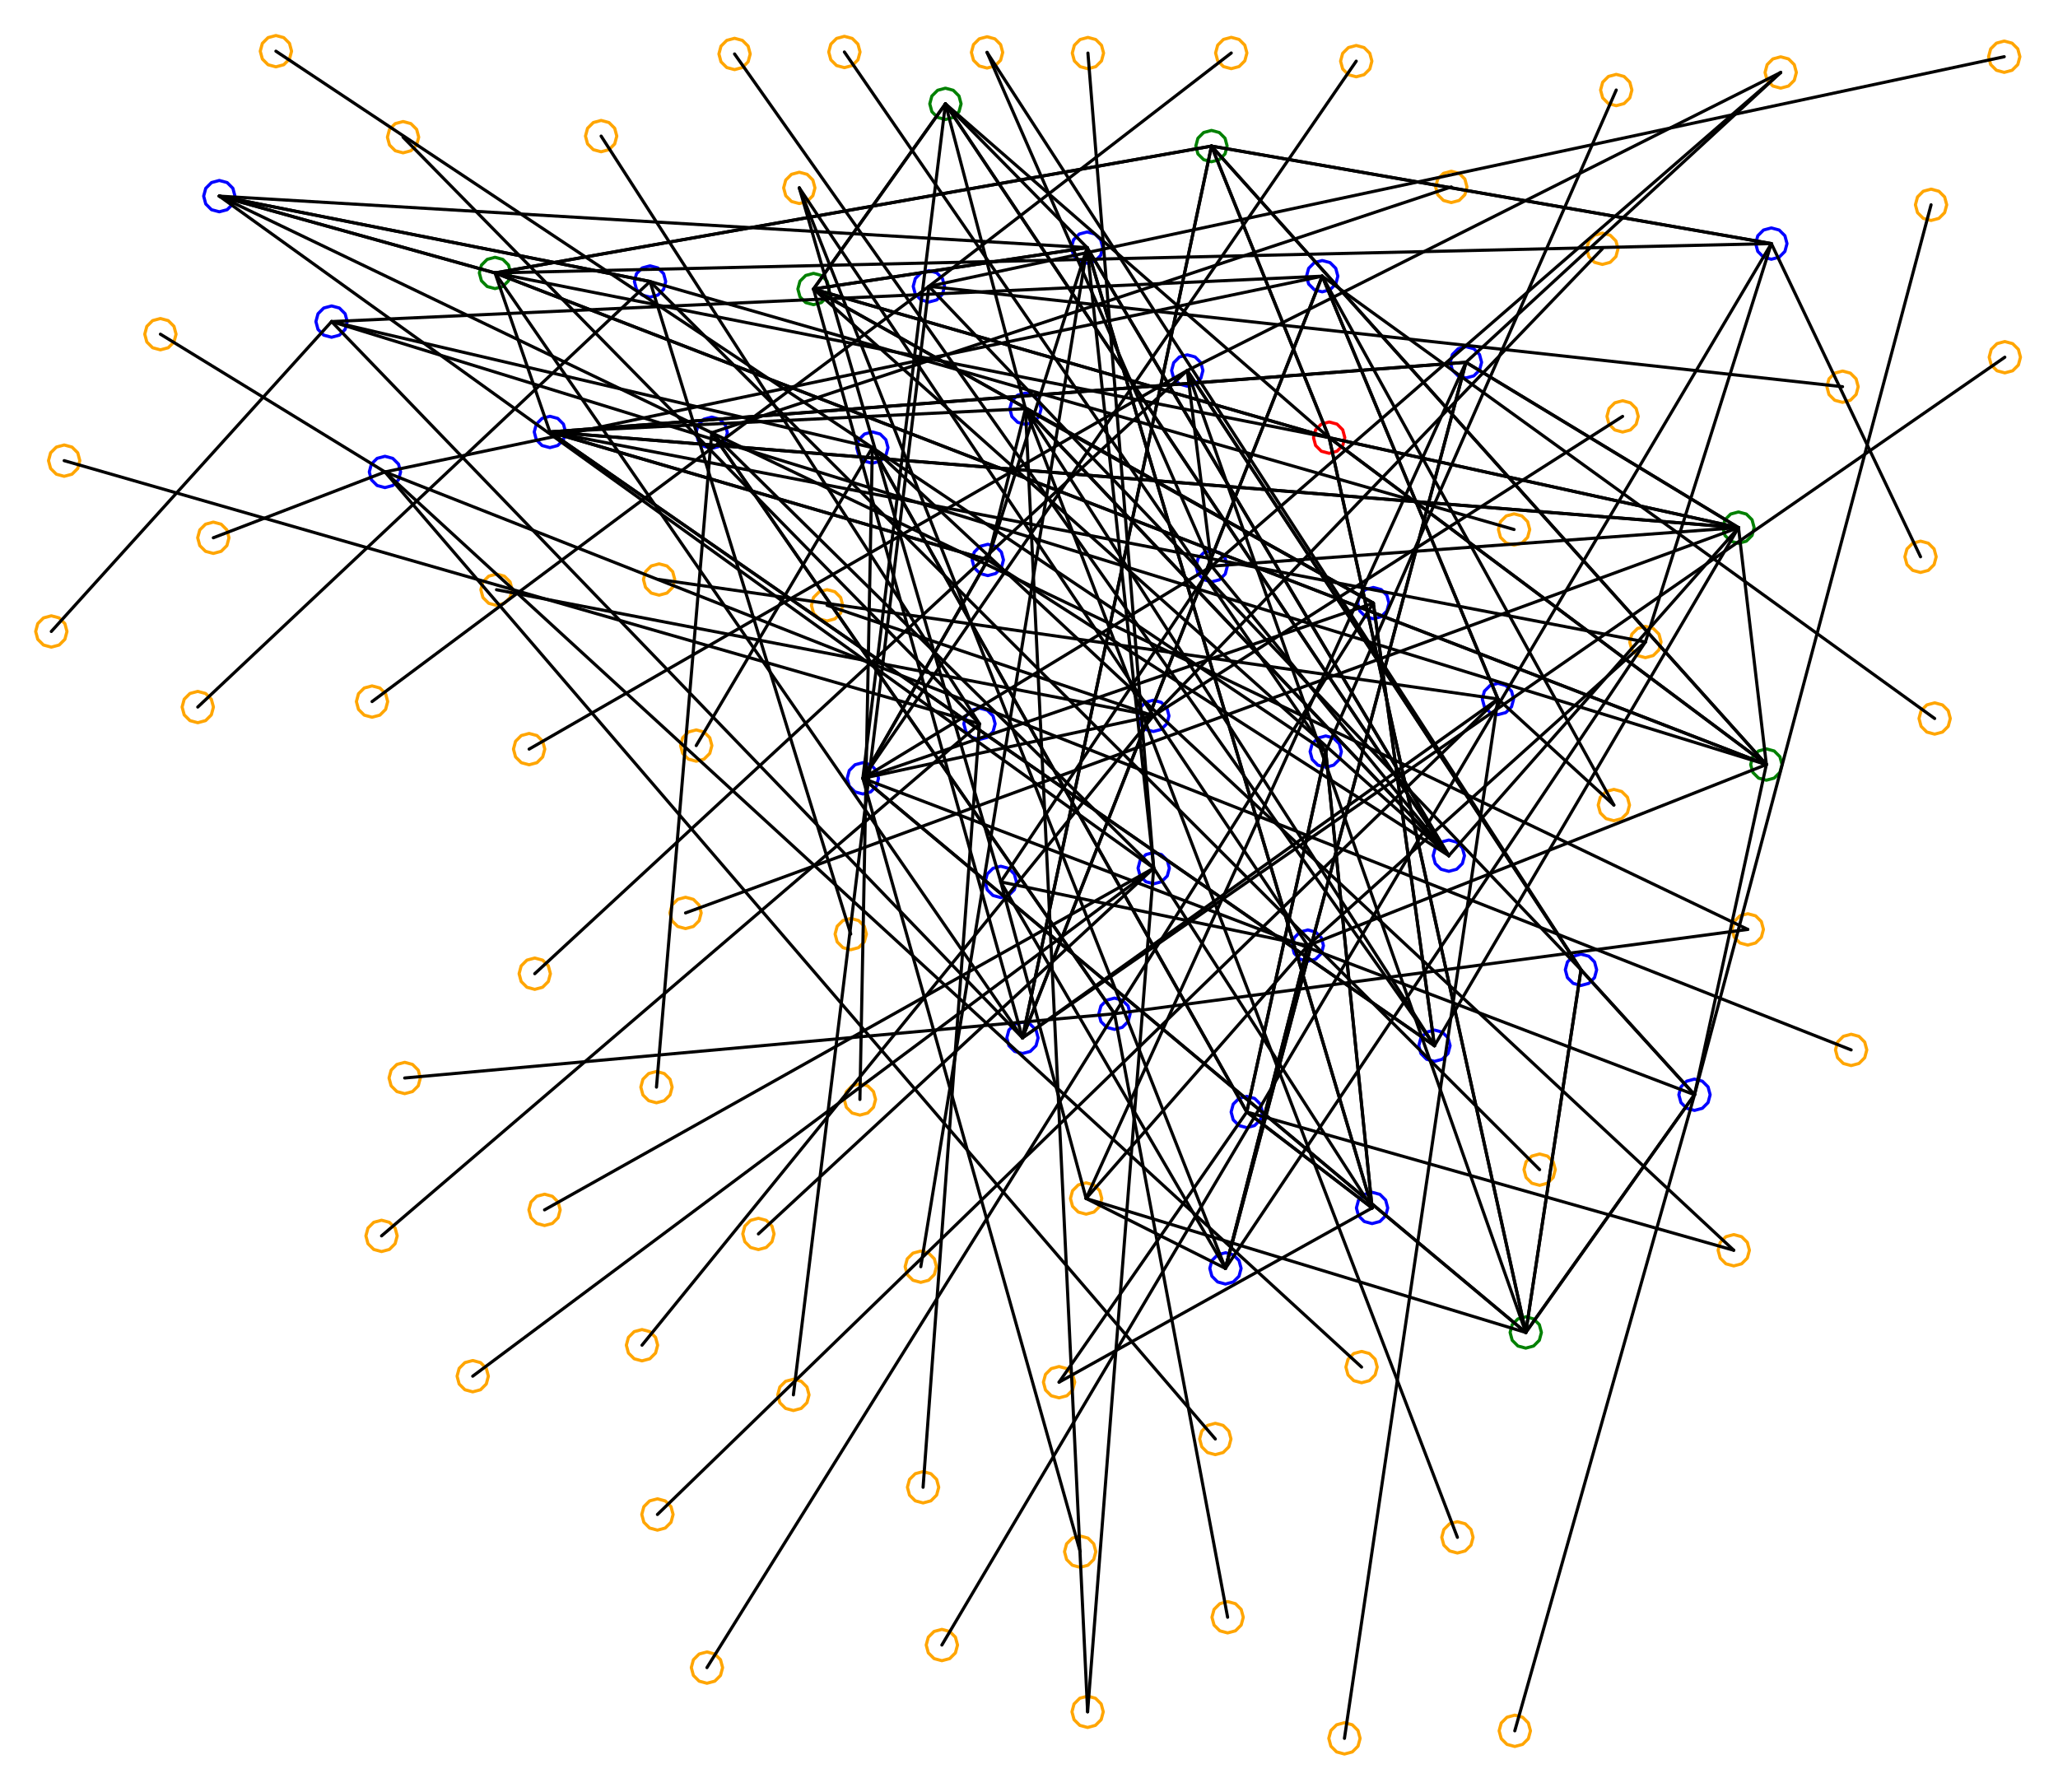 <?xml version="1.0" ?><!DOCTYPE svg  PUBLIC '-//W3C//DTD SVG 1.1//EN'  'http://www.w3.org/Graphics/SVG/1.1/DTD/svg11.dtd'><svg height="572.000" viewBox="-196.000 -366.000 657.000 572.000" width="657.000" xmlns="http://www.w3.org/2000/svg"><line fill="none" stroke="none" stroke-linecap="round" stroke-width="2.0" x1="0.0" x2="0.0" y1="0.0" y2="0.0"/><polygon fill="none" fill-rule="evenodd" points="0.0,0.0 0.0,0.0 0.0,0.0" stroke-linejoin="round"/><line fill="none" stroke="none" stroke-linecap="round" stroke-width="2.0" x1="0.0" x2="0.0" y1="0.0" y2="0.0"/><line fill="none" stroke="none" stroke-linecap="round" stroke-width="2.0" x1="0.0" x2="0.0" y1="0.0" y2="0.0"/><polygon fill="none" fill-rule="evenodd" points="0.0,0.0 0.0,0.0 0.0,0.0" stroke-linejoin="round"/><line fill="none" stroke="none" stroke-linecap="round" stroke-width="2.0" x1="0.0" x2="0.0" y1="0.0" y2="0.0"/><line fill="none" stroke="none" stroke-linecap="round" stroke-width="2.0" x1="0.0" x2="0.0" y1="0.0" y2="0.0"/><polygon fill="none" fill-rule="evenodd" points="0.0,0.0 0.0,0.0 0.0,0.0" stroke-linejoin="round"/><line fill="none" stroke="none" stroke-linecap="round" stroke-width="2.0" x1="0.0" x2="0.0" y1="0.0" y2="0.0"/><line fill="none" stroke="none" stroke-linecap="round" stroke-width="2.0" x1="0.0" x2="0.0" y1="0.0" y2="0.0"/><polygon fill="none" fill-rule="evenodd" points="0.0,0.0 0.0,0.0 0.0,0.0" stroke-linejoin="round"/><line fill="none" stroke="none" stroke-linecap="round" stroke-width="2.0" x1="0.0" x2="0.0" y1="0.0" y2="0.0"/><line fill="none" stroke="none" stroke-linecap="round" stroke-width="2.0" x1="0.0" x2="0.0" y1="0.0" y2="0.0"/><polygon fill="none" fill-rule="evenodd" points="0.0,0.0 0.0,0.0 0.0,0.0" stroke-linejoin="round"/><line fill="none" stroke="none" stroke-linecap="round" stroke-width="2.0" x1="0.0" x2="0.0" y1="0.0" y2="0.0"/><line fill="none" stroke="none" stroke-linecap="round" stroke-width="2.0" x1="0.0" x2="0.0" y1="0.0" y2="0.0"/><polygon fill="none" fill-rule="evenodd" points="0.0,0.0 0.0,0.0 0.0,0.0" stroke-linejoin="round"/><line fill="none" stroke="none" stroke-linecap="round" stroke-width="2.0" x1="0.0" x2="0.0" y1="0.0" y2="0.0"/><line fill="none" stroke="none" stroke-linecap="round" stroke-width="2.0" x1="0.0" x2="0.0" y1="0.0" y2="0.0"/><polygon fill="none" fill-rule="evenodd" points="0.0,0.0 0.0,0.0 0.0,0.0" stroke-linejoin="round"/><line fill="none" stroke="none" stroke-linecap="round" stroke-width="2.0" x1="0.0" x2="0.0" y1="0.0" y2="0.0"/><line fill="none" stroke="none" stroke-linecap="round" stroke-width="2.0" x1="0.0" x2="0.0" y1="0.0" y2="0.0"/><polygon fill="none" fill-rule="evenodd" points="0.0,0.0 0.0,0.0 0.0,0.0" stroke-linejoin="round"/><line fill="none" stroke="none" stroke-linecap="round" stroke-width="2.0" x1="0.0" x2="0.0" y1="0.0" y2="0.0"/><line fill="none" stroke="none" stroke-linecap="round" stroke-width="2.0" x1="0.0" x2="0.0" y1="0.0" y2="0.0"/><polygon fill="none" fill-rule="evenodd" points="0.0,0.0 0.0,0.0 0.0,0.0" stroke-linejoin="round"/><line fill="none" stroke="none" stroke-linecap="round" stroke-width="2.0" x1="0.0" x2="0.0" y1="0.0" y2="0.0"/><line fill="none" stroke="none" stroke-linecap="round" stroke-width="2.0" x1="0.0" x2="0.0" y1="0.0" y2="0.0"/><polygon fill="none" fill-rule="evenodd" points="0.0,0.0 0.0,0.0 0.0,0.0" stroke-linejoin="round"/><line fill="none" stroke="none" stroke-linecap="round" stroke-width="2.0" x1="0.0" x2="0.0" y1="0.0" y2="0.0"/><line fill="none" stroke="none" stroke-linecap="round" stroke-width="2.0" x1="0.0" x2="0.0" y1="0.0" y2="0.0"/><polygon fill="none" fill-rule="evenodd" points="0.0,0.0 0.0,0.0 0.0,0.0" stroke-linejoin="round"/><line fill="none" stroke="none" stroke-linecap="round" stroke-width="2.0" x1="0.0" x2="0.0" y1="0.0" y2="0.0"/><line fill="none" stroke="none" stroke-linecap="round" stroke-width="2.0" x1="0.0" x2="0.0" y1="0.0" y2="0.0"/><polygon fill="none" fill-rule="evenodd" points="0.0,0.0 0.0,0.0 0.0,0.0" stroke-linejoin="round"/><line fill="none" stroke="none" stroke-linecap="round" stroke-width="2.0" x1="0.0" x2="0.0" y1="0.0" y2="0.0"/><line fill="none" stroke="none" stroke-linecap="round" stroke-width="2.0" x1="0.0" x2="0.0" y1="0.0" y2="0.0"/><polygon fill="none" fill-rule="evenodd" points="0.0,0.0 0.0,0.0 0.0,0.0" stroke-linejoin="round"/><line fill="none" stroke="none" stroke-linecap="round" stroke-width="2.0" x1="0.0" x2="0.0" y1="0.0" y2="0.0"/><line fill="none" stroke="none" stroke-linecap="round" stroke-width="2.0" x1="0.0" x2="0.0" y1="0.0" y2="0.0"/><polygon fill="none" fill-rule="evenodd" points="0.0,0.0 0.0,0.0 0.0,0.0" stroke-linejoin="round"/><line fill="none" stroke="none" stroke-linecap="round" stroke-width="2.0" x1="0.0" x2="0.0" y1="0.0" y2="0.0"/><line fill="none" stroke="none" stroke-linecap="round" stroke-width="2.0" x1="0.0" x2="0.0" y1="0.0" y2="0.0"/><polygon fill="none" fill-rule="evenodd" points="0.0,0.0 0.0,0.0 0.0,0.0" stroke-linejoin="round"/><line fill="none" stroke="none" stroke-linecap="round" stroke-width="2.0" x1="0.0" x2="0.0" y1="0.0" y2="0.0"/><line fill="none" stroke="none" stroke-linecap="round" stroke-width="2.0" x1="0.0" x2="0.0" y1="0.0" y2="0.0"/><polygon fill="none" fill-rule="evenodd" points="0.0,0.0 0.0,0.0 0.0,0.0" stroke-linejoin="round"/><line fill="none" stroke="none" stroke-linecap="round" stroke-width="2.0" x1="0.0" x2="0.0" y1="0.0" y2="0.0"/><line fill="none" stroke="none" stroke-linecap="round" stroke-width="2.0" x1="0.0" x2="0.0" y1="0.0" y2="0.0"/><polygon fill="none" fill-rule="evenodd" points="0.0,0.0 0.0,0.0 0.0,0.0" stroke-linejoin="round"/><line fill="none" stroke="none" stroke-linecap="round" stroke-width="2.0" x1="0.0" x2="0.0" y1="0.0" y2="0.0"/><line fill="none" stroke="none" stroke-linecap="round" stroke-width="2.0" x1="0.0" x2="0.0" y1="0.0" y2="0.0"/><polygon fill="none" fill-rule="evenodd" points="0.0,0.0 0.0,0.0 0.0,0.0" stroke-linejoin="round"/><line fill="none" stroke="none" stroke-linecap="round" stroke-width="2.0" x1="0.0" x2="0.0" y1="0.0" y2="0.0"/><line fill="none" stroke="none" stroke-linecap="round" stroke-width="2.0" x1="0.0" x2="0.0" y1="0.0" y2="0.0"/><polygon fill="none" fill-rule="evenodd" points="0.0,0.0 0.0,0.0 0.0,0.0" stroke-linejoin="round"/><line fill="none" stroke="none" stroke-linecap="round" stroke-width="2.0" x1="0.0" x2="0.0" y1="0.0" y2="0.0"/><line fill="none" stroke="none" stroke-linecap="round" stroke-width="2.0" x1="0.0" x2="0.0" y1="0.0" y2="0.0"/><polygon fill="none" fill-rule="evenodd" points="0.0,0.0 0.0,0.0 0.0,0.0" stroke-linejoin="round"/><line fill="none" stroke="none" stroke-linecap="round" stroke-width="2.0" x1="0.0" x2="0.0" y1="0.0" y2="0.0"/><line fill="none" stroke="none" stroke-linecap="round" stroke-width="2.0" x1="0.0" x2="0.0" y1="0.0" y2="0.0"/><polygon fill="none" fill-rule="evenodd" points="0.0,0.0 0.0,0.0 0.0,0.0" stroke-linejoin="round"/><line fill="none" stroke="none" stroke-linecap="round" stroke-width="2.0" x1="0.0" x2="0.0" y1="0.0" y2="0.0"/><line fill="none" stroke="none" stroke-linecap="round" stroke-width="2.0" x1="0.0" x2="0.0" y1="0.0" y2="0.0"/><polygon fill="none" fill-rule="evenodd" points="0.0,0.0 0.0,0.0 0.0,0.0" stroke-linejoin="round"/><line fill="none" stroke="none" stroke-linecap="round" stroke-width="2.0" x1="0.0" x2="0.0" y1="0.0" y2="0.0"/><line fill="none" stroke="none" stroke-linecap="round" stroke-width="2.0" x1="0.0" x2="0.0" y1="0.0" y2="0.0"/><polygon fill="none" fill-rule="evenodd" points="0.0,0.0 0.0,0.0 0.0,0.0" stroke-linejoin="round"/><line fill="none" stroke="none" stroke-linecap="round" stroke-width="2.0" x1="0.0" x2="0.0" y1="0.0" y2="0.0"/><line fill="none" stroke="none" stroke-linecap="round" stroke-width="2.0" x1="0.0" x2="0.0" y1="0.0" y2="0.0"/><polygon fill="none" fill-rule="evenodd" points="0.0,0.0 0.0,0.0 0.0,0.0" stroke-linejoin="round"/><line fill="none" stroke="none" stroke-linecap="round" stroke-width="2.0" x1="0.0" x2="0.0" y1="0.0" y2="0.0"/><line fill="none" stroke="none" stroke-linecap="round" stroke-width="2.0" x1="0.0" x2="0.0" y1="0.0" y2="0.0"/><polygon fill="none" fill-rule="evenodd" points="0.0,0.0 0.0,0.0 0.0,0.0" stroke-linejoin="round"/><line fill="none" stroke="none" stroke-linecap="round" stroke-width="2.0" x1="0.0" x2="0.0" y1="0.0" y2="0.0"/><line fill="none" stroke="none" stroke-linecap="round" stroke-width="2.0" x1="0.0" x2="0.0" y1="0.0" y2="0.0"/><polygon fill="none" fill-rule="evenodd" points="0.0,0.0 0.0,0.0 0.0,0.0" stroke-linejoin="round"/><line fill="none" stroke="none" stroke-linecap="round" stroke-width="2.0" x1="0.0" x2="0.0" y1="0.0" y2="0.0"/><line fill="none" stroke="none" stroke-linecap="round" stroke-width="2.0" x1="0.0" x2="0.0" y1="0.0" y2="0.0"/><polygon fill="none" fill-rule="evenodd" points="0.0,0.0 0.0,0.0 0.0,0.0" stroke-linejoin="round"/><line fill="none" stroke="none" stroke-linecap="round" stroke-width="2.0" x1="0.0" x2="0.0" y1="0.0" y2="0.0"/><line fill="none" stroke="none" stroke-linecap="round" stroke-width="2.0" x1="0.0" x2="0.0" y1="0.0" y2="0.0"/><polygon fill="none" fill-rule="evenodd" points="0.0,0.0 0.0,0.0 0.0,0.0" stroke-linejoin="round"/><line fill="none" stroke="none" stroke-linecap="round" stroke-width="2.0" x1="0.0" x2="0.0" y1="0.0" y2="0.0"/><line fill="none" stroke="none" stroke-linecap="round" stroke-width="2.0" x1="0.0" x2="0.0" y1="0.0" y2="0.0"/><polygon fill="none" fill-rule="evenodd" points="0.0,0.0 0.0,0.0 0.0,0.0" stroke-linejoin="round"/><line fill="none" stroke="none" stroke-linecap="round" stroke-width="2.0" x1="0.0" x2="0.0" y1="0.0" y2="0.0"/><line fill="none" stroke="none" stroke-linecap="round" stroke-width="2.0" x1="0.0" x2="0.0" y1="0.0" y2="0.0"/><polygon fill="none" fill-rule="evenodd" points="0.0,0.0 0.0,0.0 0.0,0.0" stroke-linejoin="round"/><line fill="none" stroke="none" stroke-linecap="round" stroke-width="2.0" x1="0.0" x2="0.0" y1="0.0" y2="0.0"/><line fill="none" stroke="none" stroke-linecap="round" stroke-width="2.0" x1="0.0" x2="0.0" y1="0.0" y2="0.0"/><polygon fill="none" fill-rule="evenodd" points="0.0,0.0 0.0,0.0 0.0,0.0" stroke-linejoin="round"/><line fill="none" stroke="none" stroke-linecap="round" stroke-width="2.0" x1="0.0" x2="0.0" y1="0.0" y2="0.0"/><line fill="none" stroke="none" stroke-linecap="round" stroke-width="2.0" x1="0.0" x2="0.0" y1="0.0" y2="0.0"/><polygon fill="none" fill-rule="evenodd" points="0.0,0.0 0.0,0.0 0.0,0.0" stroke-linejoin="round"/><line fill="none" stroke="none" stroke-linecap="round" stroke-width="2.0" x1="0.0" x2="0.0" y1="0.0" y2="0.0"/><line fill="none" stroke="none" stroke-linecap="round" stroke-width="2.0" x1="0.0" x2="0.0" y1="0.0" y2="0.0"/><polygon fill="none" fill-rule="evenodd" points="0.0,0.0 0.0,0.0 0.0,0.0" stroke-linejoin="round"/><line fill="none" stroke="none" stroke-linecap="round" stroke-width="2.0" x1="0.0" x2="0.0" y1="0.0" y2="0.0"/><line fill="none" stroke="none" stroke-linecap="round" stroke-width="2.0" x1="0.0" x2="0.0" y1="0.0" y2="0.0"/><polygon fill="none" fill-rule="evenodd" points="0.0,0.0 0.0,0.0 0.0,0.0" stroke-linejoin="round"/><line fill="none" stroke="none" stroke-linecap="round" stroke-width="2.0" x1="0.0" x2="0.0" y1="0.0" y2="0.0"/><line fill="none" stroke="none" stroke-linecap="round" stroke-width="2.0" x1="0.0" x2="0.0" y1="0.0" y2="0.0"/><polygon fill="none" fill-rule="evenodd" points="0.0,0.0 0.0,0.0 0.0,0.0" stroke-linejoin="round"/><line fill="none" stroke="none" stroke-linecap="round" stroke-width="2.0" x1="0.0" x2="0.0" y1="0.0" y2="0.0"/><line fill="none" stroke="none" stroke-linecap="round" stroke-width="2.0" x1="0.0" x2="0.0" y1="0.0" y2="0.0"/><polygon fill="none" fill-rule="evenodd" points="0.0,0.0 0.0,0.0 0.0,0.0" stroke-linejoin="round"/><line fill="none" stroke="none" stroke-linecap="round" stroke-width="2.0" x1="0.0" x2="0.0" y1="0.0" y2="0.0"/><line fill="none" stroke="none" stroke-linecap="round" stroke-width="2.0" x1="0.0" x2="0.0" y1="0.0" y2="0.0"/><polygon fill="none" fill-rule="evenodd" points="0.0,0.0 0.0,0.0 0.0,0.0" stroke-linejoin="round"/><line fill="none" stroke="none" stroke-linecap="round" stroke-width="2.0" x1="0.0" x2="0.0" y1="0.0" y2="0.0"/><line fill="none" stroke="none" stroke-linecap="round" stroke-width="2.0" x1="0.0" x2="0.0" y1="0.0" y2="0.0"/><polygon fill="none" fill-rule="evenodd" points="0.0,0.0 0.0,0.0 0.0,0.0" stroke-linejoin="round"/><line fill="none" stroke="none" stroke-linecap="round" stroke-width="2.0" x1="0.0" x2="0.0" y1="0.0" y2="0.0"/><line fill="none" stroke="none" stroke-linecap="round" stroke-width="2.0" x1="0.0" x2="0.0" y1="0.0" y2="0.0"/><polygon fill="none" fill-rule="evenodd" points="0.0,0.0 0.0,0.0 0.0,0.0" stroke-linejoin="round"/><line fill="none" stroke="none" stroke-linecap="round" stroke-width="2.0" x1="0.0" x2="0.0" y1="0.0" y2="0.0"/><line fill="none" stroke="none" stroke-linecap="round" stroke-width="2.0" x1="0.0" x2="0.0" y1="0.0" y2="0.0"/><polygon fill="none" fill-rule="evenodd" points="0.0,0.0 0.0,0.0 0.0,0.0" stroke-linejoin="round"/><line fill="none" stroke="none" stroke-linecap="round" stroke-width="2.0" x1="0.0" x2="0.0" y1="0.0" y2="0.0"/><line fill="none" stroke="none" stroke-linecap="round" stroke-width="2.0" x1="0.0" x2="0.0" y1="0.0" y2="0.0"/><polygon fill="none" fill-rule="evenodd" points="0.0,0.0 0.0,0.0 0.0,0.0" stroke-linejoin="round"/><line fill="none" stroke="none" stroke-linecap="round" stroke-width="2.0" x1="0.0" x2="0.0" y1="0.0" y2="0.0"/><line fill="none" stroke="none" stroke-linecap="round" stroke-width="2.0" x1="0.0" x2="0.0" y1="0.0" y2="0.0"/><polygon fill="none" fill-rule="evenodd" points="0.0,0.0 0.0,0.0 0.0,0.0" stroke-linejoin="round"/><line fill="none" stroke="none" stroke-linecap="round" stroke-width="2.0" x1="0.0" x2="0.0" y1="0.0" y2="0.0"/><line fill="none" stroke="none" stroke-linecap="round" stroke-width="2.0" x1="0.0" x2="0.0" y1="0.0" y2="0.0"/><polygon fill="none" fill-rule="evenodd" points="0.0,0.0 0.0,0.0 0.0,0.0" stroke-linejoin="round"/><line fill="none" stroke="none" stroke-linecap="round" stroke-width="2.0" x1="0.0" x2="0.0" y1="0.0" y2="0.0"/><line fill="none" stroke="none" stroke-linecap="round" stroke-width="2.0" x1="0.0" x2="0.0" y1="0.0" y2="0.0"/><polygon fill="none" fill-rule="evenodd" points="0.0,0.0 0.0,0.0 0.0,0.0" stroke-linejoin="round"/><line fill="none" stroke="none" stroke-linecap="round" stroke-width="2.0" x1="0.0" x2="0.0" y1="0.0" y2="0.0"/><line fill="none" stroke="none" stroke-linecap="round" stroke-width="2.0" x1="0.0" x2="0.0" y1="0.0" y2="0.0"/><polygon fill="none" fill-rule="evenodd" points="0.0,0.0 0.0,0.0 0.0,0.0" stroke-linejoin="round"/><line fill="none" stroke="none" stroke-linecap="round" stroke-width="2.0" x1="0.0" x2="0.0" y1="0.0" y2="0.0"/><line fill="none" stroke="none" stroke-linecap="round" stroke-width="2.0" x1="0.0" x2="0.0" y1="0.0" y2="0.0"/><polygon fill="none" fill-rule="evenodd" points="0.0,0.0 0.0,0.0 0.0,0.0" stroke-linejoin="round"/><line fill="none" stroke="none" stroke-linecap="round" stroke-width="2.0" x1="0.0" x2="0.0" y1="0.0" y2="0.0"/><line fill="none" stroke="none" stroke-linecap="round" stroke-width="2.0" x1="0.0" x2="0.0" y1="0.0" y2="0.0"/><polygon fill="none" fill-rule="evenodd" points="0.0,0.0 0.0,0.0 0.0,0.0" stroke-linejoin="round"/><line fill="none" stroke="none" stroke-linecap="round" stroke-width="2.0" x1="0.0" x2="0.0" y1="0.0" y2="0.0"/><line fill="none" stroke="none" stroke-linecap="round" stroke-width="2.0" x1="0.0" x2="0.0" y1="0.0" y2="0.0"/><polygon fill="none" fill-rule="evenodd" points="0.0,0.0 0.0,0.0 0.0,0.0" stroke-linejoin="round"/><line fill="none" stroke="none" stroke-linecap="round" stroke-width="2.0" x1="0.0" x2="0.0" y1="0.0" y2="0.0"/><line fill="none" stroke="none" stroke-linecap="round" stroke-width="2.0" x1="0.0" x2="0.0" y1="0.0" y2="0.0"/><polygon fill="none" fill-rule="evenodd" points="0.0,0.0 0.0,0.0 0.0,0.0" stroke-linejoin="round"/><line fill="none" stroke="none" stroke-linecap="round" stroke-width="2.0" x1="0.0" x2="0.0" y1="0.0" y2="0.0"/><line fill="none" stroke="none" stroke-linecap="round" stroke-width="2.0" x1="0.0" x2="0.0" y1="0.0" y2="0.0"/><polygon fill="none" fill-rule="evenodd" points="0.0,0.0 0.0,0.0 0.0,0.0" stroke-linejoin="round"/><line fill="none" stroke="none" stroke-linecap="round" stroke-width="2.0" x1="0.0" x2="0.0" y1="0.0" y2="0.0"/><line fill="none" stroke="none" stroke-linecap="round" stroke-width="2.0" x1="0.0" x2="0.0" y1="0.0" y2="0.0"/><polygon fill="none" fill-rule="evenodd" points="0.0,0.0 0.0,0.0 0.0,0.0" stroke-linejoin="round"/><line fill="none" stroke="none" stroke-linecap="round" stroke-width="2.0" x1="0.0" x2="0.0" y1="0.0" y2="0.0"/><line fill="none" stroke="none" stroke-linecap="round" stroke-width="2.0" x1="0.0" x2="0.0" y1="0.0" y2="0.0"/><polygon fill="none" fill-rule="evenodd" points="0.0,0.0 0.0,0.0 0.0,0.0" stroke-linejoin="round"/><line fill="none" stroke="none" stroke-linecap="round" stroke-width="2.0" x1="0.0" x2="0.0" y1="0.0" y2="0.0"/><line fill="none" stroke="none" stroke-linecap="round" stroke-width="2.0" x1="0.0" x2="0.0" y1="0.0" y2="0.0"/><polygon fill="none" fill-rule="evenodd" points="0.0,0.0 0.0,0.0 0.0,0.0" stroke-linejoin="round"/><line fill="none" stroke="none" stroke-linecap="round" stroke-width="2.0" x1="0.0" x2="0.0" y1="0.0" y2="0.0"/><line fill="none" stroke="none" stroke-linecap="round" stroke-width="2.0" x1="0.0" x2="0.0" y1="0.0" y2="0.0"/><polygon fill="none" fill-rule="evenodd" points="0.0,0.0 0.0,0.0 0.0,0.0" stroke-linejoin="round"/><line fill="none" stroke="none" stroke-linecap="round" stroke-width="2.0" x1="0.0" x2="0.0" y1="0.0" y2="0.0"/><line fill="none" stroke="none" stroke-linecap="round" stroke-width="2.0" x1="0.0" x2="0.0" y1="0.0" y2="0.0"/><polygon fill="none" fill-rule="evenodd" points="0.0,0.0 0.0,0.0 0.0,0.0" stroke-linejoin="round"/><line fill="none" stroke="none" stroke-linecap="round" stroke-width="2.0" x1="0.0" x2="0.0" y1="0.0" y2="0.0"/><line fill="none" stroke="none" stroke-linecap="round" stroke-width="2.0" x1="0.0" x2="0.0" y1="0.0" y2="0.0"/><polygon fill="none" fill-rule="evenodd" points="0.0,0.0 0.0,0.0 0.0,0.0" stroke-linejoin="round"/><line fill="none" stroke="none" stroke-linecap="round" stroke-width="2.0" x1="0.0" x2="0.0" y1="0.0" y2="0.0"/><line fill="none" stroke="none" stroke-linecap="round" stroke-width="2.0" x1="0.0" x2="0.0" y1="0.0" y2="0.0"/><polygon fill="none" fill-rule="evenodd" points="0.0,0.0 0.0,0.0 0.0,0.0" stroke-linejoin="round"/><line fill="none" stroke="none" stroke-linecap="round" stroke-width="2.0" x1="0.0" x2="0.0" y1="0.0" y2="0.0"/><line fill="none" stroke="none" stroke-linecap="round" stroke-width="2.0" x1="0.0" x2="0.0" y1="0.0" y2="0.0"/><polygon fill="none" fill-rule="evenodd" points="0.0,0.0 0.0,0.0 0.0,0.0" stroke-linejoin="round"/><line fill="none" stroke="none" stroke-linecap="round" stroke-width="2.0" x1="0.0" x2="0.0" y1="0.0" y2="0.0"/><line fill="none" stroke="none" stroke-linecap="round" stroke-width="2.0" x1="0.0" x2="0.0" y1="0.0" y2="0.0"/><polygon fill="none" fill-rule="evenodd" points="0.0,0.0 0.0,0.0 0.0,0.0" stroke-linejoin="round"/><line fill="none" stroke="none" stroke-linecap="round" stroke-width="2.0" x1="0.0" x2="0.0" y1="0.0" y2="0.0"/><line fill="none" stroke="none" stroke-linecap="round" stroke-width="2.0" x1="0.0" x2="0.0" y1="0.0" y2="0.0"/><polygon fill="none" fill-rule="evenodd" points="0.0,0.0 0.0,0.0 0.0,0.0" stroke-linejoin="round"/><line fill="none" stroke="none" stroke-linecap="round" stroke-width="2.0" x1="0.0" x2="0.0" y1="0.0" y2="0.0"/><line fill="none" stroke="none" stroke-linecap="round" stroke-width="2.0" x1="0.0" x2="0.0" y1="0.0" y2="0.0"/><polygon fill="none" fill-rule="evenodd" points="0.0,0.0 0.0,0.0 0.0,0.0" stroke-linejoin="round"/><line fill="none" stroke="none" stroke-linecap="round" stroke-width="2.0" x1="0.0" x2="0.0" y1="0.0" y2="0.0"/><line fill="none" stroke="none" stroke-linecap="round" stroke-width="2.0" x1="0.0" x2="0.0" y1="0.0" y2="0.0"/><polygon fill="none" fill-rule="evenodd" points="0.0,0.0 0.0,0.0 0.0,0.0" stroke-linejoin="round"/><line fill="none" stroke="none" stroke-linecap="round" stroke-width="2.0" x1="0.0" x2="0.0" y1="0.0" y2="0.0"/><line fill="none" stroke="none" stroke-linecap="round" stroke-width="2.0" x1="0.0" x2="0.0" y1="0.0" y2="0.0"/><polygon fill="none" fill-rule="evenodd" points="0.0,0.0 0.0,0.0 0.0,0.0" stroke-linejoin="round"/><line fill="none" stroke="none" stroke-linecap="round" stroke-width="2.0" x1="0.0" x2="0.0" y1="0.0" y2="0.0"/><line fill="none" stroke="none" stroke-linecap="round" stroke-width="2.0" x1="0.0" x2="0.0" y1="0.0" y2="0.0"/><polygon fill="none" fill-rule="evenodd" points="0.0,0.0 0.0,0.0 0.0,0.0" stroke-linejoin="round"/><line fill="none" stroke="none" stroke-linecap="round" stroke-width="2.0" x1="0.0" x2="0.0" y1="0.0" y2="0.0"/><line fill="none" stroke="none" stroke-linecap="round" stroke-width="2.0" x1="0.0" x2="0.0" y1="0.0" y2="0.0"/><polygon fill="none" fill-rule="evenodd" points="0.0,0.0 0.0,0.0 0.0,0.0" stroke-linejoin="round"/><line fill="none" stroke="none" stroke-linecap="round" stroke-width="2.0" x1="0.0" x2="0.0" y1="0.0" y2="0.0"/><line fill="none" stroke="none" stroke-linecap="round" stroke-width="2.0" x1="0.0" x2="0.0" y1="0.0" y2="0.0"/><polygon fill="none" fill-rule="evenodd" points="0.0,0.0 0.0,0.0 0.0,0.0" stroke-linejoin="round"/><line fill="none" stroke="none" stroke-linecap="round" stroke-width="2.0" x1="0.0" x2="0.0" y1="0.0" y2="0.0"/><line fill="none" stroke="none" stroke-linecap="round" stroke-width="2.0" x1="0.0" x2="0.0" y1="0.0" y2="0.0"/><polygon fill="none" fill-rule="evenodd" points="0.0,0.0 0.0,0.0 0.0,0.0" stroke-linejoin="round"/><line fill="none" stroke="none" stroke-linecap="round" stroke-width="2.0" x1="0.0" x2="0.0" y1="0.0" y2="0.0"/><line fill="none" stroke="none" stroke-linecap="round" stroke-width="2.0" x1="0.0" x2="0.0" y1="0.0" y2="0.0"/><polygon fill="none" fill-rule="evenodd" points="0.0,0.0 0.0,0.0 0.0,0.0" stroke-linejoin="round"/><line fill="none" stroke="none" stroke-linecap="round" stroke-width="2.0" x1="0.0" x2="0.0" y1="0.0" y2="0.0"/><line fill="none" stroke="none" stroke-linecap="round" stroke-width="2.0" x1="0.0" x2="0.0" y1="0.0" y2="0.0"/><polygon fill="none" fill-rule="evenodd" points="0.0,0.0 0.0,0.0 0.0,0.0" stroke-linejoin="round"/><line fill="none" stroke="none" stroke-linecap="round" stroke-width="2.0" x1="0.0" x2="0.0" y1="0.0" y2="0.0"/><line fill="none" stroke="none" stroke-linecap="round" stroke-width="2.0" x1="0.0" x2="0.0" y1="0.0" y2="0.0"/><polygon fill="none" fill-rule="evenodd" points="0.0,0.0 0.0,0.0 0.0,0.0" stroke-linejoin="round"/><line fill="none" stroke="none" stroke-linecap="round" stroke-width="2.0" x1="0.0" x2="0.0" y1="0.0" y2="0.0"/><line fill="none" stroke="none" stroke-linecap="round" stroke-width="2.0" x1="0.0" x2="0.0" y1="0.0" y2="0.0"/><polygon fill="none" fill-rule="evenodd" points="0.0,0.0 0.0,0.0 0.0,0.0" stroke-linejoin="round"/><line fill="none" stroke="none" stroke-linecap="round" stroke-width="2.0" x1="0.0" x2="0.0" y1="0.0" y2="0.0"/><line fill="none" stroke="none" stroke-linecap="round" stroke-width="2.0" x1="0.0" x2="0.0" y1="0.0" y2="0.0"/><polygon fill="none" fill-rule="evenodd" points="0.0,0.0 0.0,0.0 0.0,0.0" stroke-linejoin="round"/><line fill="none" stroke="none" stroke-linecap="round" stroke-width="2.0" x1="0.0" x2="0.0" y1="0.0" y2="0.0"/><line fill="none" stroke="none" stroke-linecap="round" stroke-width="2.0" x1="0.0" x2="0.0" y1="0.0" y2="0.0"/><polygon fill="none" fill-rule="evenodd" points="0.0,0.0 0.0,0.0 0.0,0.0" stroke-linejoin="round"/><line fill="none" stroke="none" stroke-linecap="round" stroke-width="2.0" x1="0.0" x2="0.0" y1="0.0" y2="0.0"/><line fill="none" stroke="none" stroke-linecap="round" stroke-width="2.0" x1="0.0" x2="0.0" y1="0.0" y2="0.0"/><polygon fill="none" fill-rule="evenodd" points="0.0,0.0 0.0,0.0 0.0,0.0" stroke-linejoin="round"/><line fill="none" stroke="none" stroke-linecap="round" stroke-width="2.0" x1="0.0" x2="0.0" y1="0.0" y2="0.0"/><line fill="none" stroke="none" stroke-linecap="round" stroke-width="2.0" x1="0.0" x2="0.0" y1="0.0" y2="0.0"/><polygon fill="none" fill-rule="evenodd" points="0.0,0.0 0.0,0.0 0.0,0.0" stroke-linejoin="round"/><line fill="none" stroke="none" stroke-linecap="round" stroke-width="2.0" x1="0.0" x2="0.0" y1="0.0" y2="0.0"/><line fill="none" stroke="none" stroke-linecap="round" stroke-width="2.0" x1="0.0" x2="0.0" y1="0.0" y2="0.0"/><polygon fill="none" fill-rule="evenodd" points="0.0,0.0 0.0,0.0 0.0,0.0" stroke-linejoin="round"/><line fill="none" stroke="none" stroke-linecap="round" stroke-width="2.0" x1="0.0" x2="0.0" y1="0.0" y2="0.0"/><line fill="none" stroke="none" stroke-linecap="round" stroke-width="2.0" x1="0.0" x2="0.0" y1="0.0" y2="0.0"/><polygon fill="none" fill-rule="evenodd" points="0.0,0.0 0.0,0.0 0.0,0.0" stroke-linejoin="round"/><line fill="none" stroke="none" stroke-linecap="round" stroke-width="2.0" x1="0.0" x2="0.0" y1="0.0" y2="0.0"/><line fill="none" stroke="none" stroke-linecap="round" stroke-width="2.0" x1="0.0" x2="0.0" y1="0.0" y2="0.0"/><polygon fill="none" fill-rule="evenodd" points="0.0,0.0 0.0,0.0 0.0,0.0" stroke-linejoin="round"/><line fill="none" stroke="none" stroke-linecap="round" stroke-width="2.0" x1="0.0" x2="0.0" y1="0.0" y2="0.0"/><line fill="none" stroke="none" stroke-linecap="round" stroke-width="2.0" x1="0.0" x2="0.0" y1="0.0" y2="0.0"/><polygon fill="none" fill-rule="evenodd" points="0.0,0.0 0.0,0.0 0.0,0.0" stroke-linejoin="round"/><line fill="none" stroke="none" stroke-linecap="round" stroke-width="2.0" x1="0.0" x2="0.0" y1="0.0" y2="0.0"/><line fill="none" stroke="none" stroke-linecap="round" stroke-width="2.0" x1="0.0" x2="0.0" y1="0.0" y2="0.0"/><polygon fill="none" fill-rule="evenodd" points="0.0,0.0 0.0,0.0 0.0,0.0" stroke-linejoin="round"/><line fill="none" stroke="none" stroke-linecap="round" stroke-width="2.0" x1="0.0" x2="0.0" y1="0.0" y2="0.0"/><line fill="none" stroke="none" stroke-linecap="round" stroke-width="2.0" x1="0.0" x2="0.0" y1="0.0" y2="0.0"/><polygon fill="none" fill-rule="evenodd" points="0.0,0.0 0.0,0.0 0.0,0.0" stroke-linejoin="round"/><line fill="none" stroke="none" stroke-linecap="round" stroke-width="2.0" x1="0.0" x2="0.0" y1="0.0" y2="0.0"/><line fill="none" stroke="none" stroke-linecap="round" stroke-width="2.0" x1="0.0" x2="0.0" y1="0.0" y2="0.0"/><polygon fill="none" fill-rule="evenodd" points="0.0,0.0 0.0,0.0 0.0,0.0" stroke-linejoin="round"/><line fill="none" stroke="none" stroke-linecap="round" stroke-width="2.0" x1="0.0" x2="0.0" y1="0.0" y2="0.0"/><line fill="none" stroke="none" stroke-linecap="round" stroke-width="2.0" x1="0.0" x2="0.0" y1="0.0" y2="0.0"/><polygon fill="none" fill-rule="evenodd" points="0.0,0.0 0.0,0.0 0.0,0.0" stroke-linejoin="round"/><line fill="none" stroke="none" stroke-linecap="round" stroke-width="2.0" x1="0.0" x2="0.0" y1="0.0" y2="0.0"/><line fill="none" stroke="none" stroke-linecap="round" stroke-width="2.0" x1="0.0" x2="0.0" y1="0.0" y2="0.0"/><polygon fill="none" fill-rule="evenodd" points="0.0,0.0 0.0,0.0 0.0,0.0" stroke-linejoin="round"/><line fill="none" stroke="none" stroke-linecap="round" stroke-width="2.0" x1="0.0" x2="0.0" y1="0.0" y2="0.0"/><line fill="none" stroke="none" stroke-linecap="round" stroke-width="2.0" x1="0.0" x2="0.0" y1="0.0" y2="0.0"/><polygon fill="none" fill-rule="evenodd" points="0.0,0.0 0.0,0.0 0.0,0.0" stroke-linejoin="round"/><line fill="none" stroke="none" stroke-linecap="round" stroke-width="2.0" x1="0.0" x2="0.0" y1="0.0" y2="0.0"/><line fill="none" stroke="none" stroke-linecap="round" stroke-width="2.0" x1="0.0" x2="0.0" y1="0.0" y2="0.0"/><polygon fill="none" fill-rule="evenodd" points="0.0,0.0 0.0,0.0 0.0,0.0" stroke-linejoin="round"/><line fill="none" stroke="none" stroke-linecap="round" stroke-width="2.0" x1="0.0" x2="0.0" y1="0.0" y2="0.0"/><line fill="none" stroke="none" stroke-linecap="round" stroke-width="2.0" x1="0.0" x2="0.0" y1="0.0" y2="0.0"/><polygon fill="none" fill-rule="evenodd" points="0.0,0.0 0.0,0.0 0.0,0.0" stroke-linejoin="round"/><line fill="none" stroke="none" stroke-linecap="round" stroke-width="2.0" x1="0.0" x2="0.0" y1="0.0" y2="0.0"/><line fill="none" stroke="none" stroke-linecap="round" stroke-width="2.0" x1="0.0" x2="0.0" y1="0.0" y2="0.0"/><polygon fill="none" fill-rule="evenodd" points="0.0,0.0 0.0,0.0 0.0,0.0" stroke-linejoin="round"/><line fill="none" stroke="none" stroke-linecap="round" stroke-width="2.0" x1="0.0" x2="0.0" y1="0.0" y2="0.0"/><line fill="none" stroke="none" stroke-linecap="round" stroke-width="2.0" x1="0.0" x2="0.0" y1="0.0" y2="0.0"/><polygon fill="none" fill-rule="evenodd" points="0.0,0.0 0.0,0.0 0.0,0.0" stroke-linejoin="round"/><line fill="none" stroke="none" stroke-linecap="round" stroke-width="2.0" x1="0.0" x2="0.0" y1="0.0" y2="0.0"/><line fill="none" stroke="none" stroke-linecap="round" stroke-width="2.0" x1="0.0" x2="0.0" y1="0.0" y2="0.0"/><polygon fill="none" fill-rule="evenodd" points="0.0,0.0 0.0,0.0 0.0,0.0" stroke-linejoin="round"/><line fill="none" stroke="none" stroke-linecap="round" stroke-width="2.0" x1="0.0" x2="0.0" y1="0.0" y2="0.0"/><line fill="none" stroke="none" stroke-linecap="round" stroke-width="2.0" x1="0.0" x2="0.0" y1="0.0" y2="0.0"/><polygon fill="none" fill-rule="evenodd" points="0.0,0.0 0.0,0.0 0.0,0.0" stroke-linejoin="round"/><line fill="none" stroke="none" stroke-linecap="round" stroke-width="2.0" x1="0.0" x2="0.0" y1="0.0" y2="0.0"/><line fill="none" stroke="none" stroke-linecap="round" stroke-width="2.0" x1="0.0" x2="0.0" y1="0.0" y2="0.0"/><polygon fill="none" fill-rule="evenodd" points="0.0,0.0 0.0,0.0 0.0,0.0" stroke-linejoin="round"/><line fill="none" stroke="none" stroke-linecap="round" stroke-width="2.0" x1="0.0" x2="0.0" y1="0.0" y2="0.0"/><line fill="none" stroke="none" stroke-linecap="round" stroke-width="2.0" x1="0.0" x2="0.0" y1="0.0" y2="0.0"/><polygon fill="none" fill-rule="evenodd" points="0.0,0.0 0.0,0.0 0.0,0.0" stroke-linejoin="round"/><line fill="none" stroke="none" stroke-linecap="round" stroke-width="2.0" x1="0.0" x2="0.0" y1="0.0" y2="0.0"/><line fill="none" stroke="none" stroke-linecap="round" stroke-width="2.0" x1="0.0" x2="0.0" y1="0.0" y2="0.0"/><polygon fill="none" fill-rule="evenodd" points="0.0,0.0 0.0,0.0 0.0,0.0" stroke-linejoin="round"/><line fill="none" stroke="none" stroke-linecap="round" stroke-width="2.0" x1="0.0" x2="0.0" y1="0.0" y2="0.0"/><line fill="none" stroke="none" stroke-linecap="round" stroke-width="2.0" x1="0.0" x2="0.0" y1="0.0" y2="0.0"/><polygon fill="none" fill-rule="evenodd" points="0.0,0.0 0.0,0.0 0.0,0.0" stroke-linejoin="round"/><line fill="none" stroke="none" stroke-linecap="round" stroke-width="2.0" x1="0.0" x2="0.0" y1="0.0" y2="0.0"/><line fill="none" stroke="none" stroke-linecap="round" stroke-width="2.0" x1="0.0" x2="0.0" y1="0.0" y2="0.0"/><polygon fill="none" fill-rule="evenodd" points="0.0,0.0 0.0,0.0 0.0,0.0" stroke-linejoin="round"/><line fill="none" stroke="none" stroke-linecap="round" stroke-width="2.0" x1="0.0" x2="0.0" y1="0.0" y2="0.0"/><line fill="none" stroke="none" stroke-linecap="round" stroke-width="2.0" x1="0.0" x2="0.0" y1="0.0" y2="0.0"/><polygon fill="none" fill-rule="evenodd" points="0.0,0.0 0.0,0.0 0.0,0.0" stroke-linejoin="round"/><line fill="none" stroke="none" stroke-linecap="round" stroke-width="2.0" x1="0.0" x2="0.0" y1="0.0" y2="0.0"/><line fill="none" stroke="none" stroke-linecap="round" stroke-width="2.0" x1="0.0" x2="0.0" y1="0.0" y2="0.0"/><polygon fill="none" fill-rule="evenodd" points="0.0,0.0 0.0,0.0 0.0,0.0" stroke-linejoin="round"/><line fill="none" stroke="none" stroke-linecap="round" stroke-width="2.0" x1="0.0" x2="0.0" y1="0.0" y2="0.0"/><line fill="none" stroke="none" stroke-linecap="round" stroke-width="2.0" x1="0.0" x2="0.0" y1="0.0" y2="0.0"/><polygon fill="none" fill-rule="evenodd" points="0.0,0.0 0.0,0.0 0.0,0.0" stroke-linejoin="round"/><line fill="none" stroke="none" stroke-linecap="round" stroke-width="2.0" x1="0.0" x2="0.0" y1="0.0" y2="0.0"/><line fill="none" stroke="none" stroke-linecap="round" stroke-width="2.0" x1="0.0" x2="0.0" y1="0.0" y2="0.0"/><polygon fill="none" fill-rule="evenodd" points="0.0,0.0 0.0,0.0 0.0,0.0" stroke-linejoin="round"/><line fill="none" stroke="none" stroke-linecap="round" stroke-width="2.0" x1="0.0" x2="0.0" y1="0.0" y2="0.0"/><line fill="none" stroke="none" stroke-linecap="round" stroke-width="2.0" x1="0.0" x2="0.0" y1="0.0" y2="0.0"/><polygon fill="none" fill-rule="evenodd" points="0.0,0.0 0.0,0.0 0.0,0.0" stroke-linejoin="round"/><line fill="none" stroke="none" stroke-linecap="round" stroke-width="2.0" x1="0.0" x2="0.0" y1="0.0" y2="0.0"/><line fill="none" stroke="none" stroke-linecap="round" stroke-width="2.0" x1="0.0" x2="0.0" y1="0.0" y2="0.0"/><polygon fill="none" fill-rule="evenodd" points="0.0,0.0 0.0,0.0 0.0,0.0" stroke-linejoin="round"/><line fill="none" stroke="none" stroke-linecap="round" stroke-width="2.0" x1="0.0" x2="0.0" y1="0.0" y2="0.0"/><line fill="none" stroke="none" stroke-linecap="round" stroke-width="2.0" x1="0.0" x2="0.0" y1="0.0" y2="0.0"/><polygon fill="none" fill-rule="evenodd" points="0.0,0.0 0.0,0.0 0.0,0.0" stroke-linejoin="round"/><line fill="none" stroke="none" stroke-linecap="round" stroke-width="2.0" x1="0.0" x2="0.0" y1="0.0" y2="0.0"/><line fill="none" stroke="none" stroke-linecap="round" stroke-width="2.0" x1="0.0" x2="0.0" y1="0.0" y2="0.0"/><polygon fill="none" fill-rule="evenodd" points="0.0,0.0 0.0,0.0 0.0,0.0" stroke-linejoin="round"/><line fill="none" stroke="none" stroke-linecap="round" stroke-width="2.0" x1="0.0" x2="0.0" y1="0.0" y2="0.0"/><line fill="none" stroke="none" stroke-linecap="round" stroke-width="2.0" x1="0.0" x2="0.0" y1="0.0" y2="0.0"/><polygon fill="none" fill-rule="evenodd" points="0.0,0.0 0.0,0.0 0.0,0.0" stroke-linejoin="round"/><line fill="none" stroke="none" stroke-linecap="round" stroke-width="2.0" x1="0.0" x2="0.0" y1="0.0" y2="0.0"/><line fill="none" stroke="none" stroke-linecap="round" stroke-width="2.0" x1="0.0" x2="0.0" y1="0.0" y2="0.0"/><polygon fill="none" fill-rule="evenodd" points="0.0,0.0 0.0,0.0 0.0,0.0" stroke-linejoin="round"/><line fill="none" stroke="none" stroke-linecap="round" stroke-width="2.0" x1="0.0" x2="0.0" y1="0.0" y2="0.0"/><line fill="none" stroke="none" stroke-linecap="round" stroke-width="2.0" x1="0.0" x2="0.0" y1="0.0" y2="0.0"/><polygon fill="none" fill-rule="evenodd" points="0.0,0.0 0.0,0.0 0.0,0.0" stroke-linejoin="round"/><line fill="none" stroke="none" stroke-linecap="round" stroke-width="2.0" x1="0.0" x2="0.0" y1="0.0" y2="0.0"/><line fill="none" stroke="none" stroke-linecap="round" stroke-width="2.0" x1="0.0" x2="0.0" y1="0.0" y2="0.0"/><polygon fill="none" fill-rule="evenodd" points="0.0,0.0 0.0,0.0 0.0,0.0" stroke-linejoin="round"/><line fill="none" stroke="none" stroke-linecap="round" stroke-width="2.0" x1="0.0" x2="0.0" y1="0.0" y2="0.0"/><line fill="none" stroke="none" stroke-linecap="round" stroke-width="2.0" x1="0.0" x2="0.0" y1="0.0" y2="0.0"/><polygon fill="none" fill-rule="evenodd" points="0.0,0.0 0.0,0.0 0.0,0.0" stroke-linejoin="round"/><line fill="none" stroke="none" stroke-linecap="round" stroke-width="2.0" x1="0.0" x2="0.0" y1="0.0" y2="0.0"/><line fill="none" stroke="none" stroke-linecap="round" stroke-width="2.0" x1="0.0" x2="0.0" y1="0.0" y2="0.0"/><polygon fill="none" fill-rule="evenodd" points="0.0,0.0 0.0,0.0 0.0,0.0" stroke-linejoin="round"/><line fill="none" stroke="none" stroke-linecap="round" stroke-width="2.0" x1="0.0" x2="0.0" y1="0.0" y2="0.0"/><line fill="none" stroke="none" stroke-linecap="round" stroke-width="2.0" x1="0.0" x2="0.0" y1="0.0" y2="0.0"/><polygon fill="none" fill-rule="evenodd" points="0.0,0.0 0.0,0.0 0.0,0.0" stroke-linejoin="round"/><line fill="none" stroke="none" stroke-linecap="round" stroke-width="2.0" x1="0.0" x2="0.0" y1="0.0" y2="0.0"/><line fill="none" stroke="none" stroke-linecap="round" stroke-width="2.0" x1="0.0" x2="0.0" y1="0.0" y2="0.0"/><polygon fill="none" fill-rule="evenodd" points="0.0,0.0 0.0,0.0 0.0,0.0" stroke-linejoin="round"/><line fill="none" stroke="none" stroke-linecap="round" stroke-width="2.0" x1="0.0" x2="0.0" y1="0.0" y2="0.0"/><line fill="none" stroke="none" stroke-linecap="round" stroke-width="2.0" x1="0.0" x2="0.0" y1="0.0" y2="0.0"/><polygon fill="none" fill-rule="evenodd" points="0.0,0.0 0.0,0.0 0.0,0.0" stroke-linejoin="round"/><line fill="none" stroke="none" stroke-linecap="round" stroke-width="2.0" x1="0.0" x2="0.0" y1="0.0" y2="0.0"/><line fill="none" stroke="none" stroke-linecap="round" stroke-width="2.0" x1="0.0" x2="0.0" y1="0.0" y2="0.0"/><polygon fill="none" fill-rule="evenodd" points="0.0,0.0 0.0,0.0 0.0,0.0" stroke-linejoin="round"/><line fill="none" stroke="none" stroke-linecap="round" stroke-width="2.0" x1="0.0" x2="0.0" y1="0.0" y2="0.0"/><line fill="none" stroke="none" stroke-linecap="round" stroke-width="2.0" x1="0.0" x2="0.0" y1="0.0" y2="0.0"/><polygon fill="none" fill-rule="evenodd" points="0.0,0.0 0.0,0.0 0.0,0.0" stroke-linejoin="round"/><line fill="none" stroke="none" stroke-linecap="round" stroke-width="2.0" x1="0.0" x2="0.0" y1="0.0" y2="0.0"/><line fill="none" stroke="none" stroke-linecap="round" stroke-width="2.0" x1="0.0" x2="0.0" y1="0.0" y2="0.0"/><polygon fill="none" fill-rule="evenodd" points="0.0,0.0 0.0,0.0 0.0,0.0" stroke-linejoin="round"/><line fill="none" stroke="none" stroke-linecap="round" stroke-width="2.0" x1="0.0" x2="0.0" y1="0.0" y2="0.0"/><line fill="none" stroke="none" stroke-linecap="round" stroke-width="2.0" x1="0.0" x2="0.0" y1="0.0" y2="0.0"/><polygon fill="none" fill-rule="evenodd" points="0.0,0.0 0.0,0.0 0.0,0.0" stroke-linejoin="round"/><line fill="none" stroke="none" stroke-linecap="round" stroke-width="2.0" x1="0.0" x2="0.0" y1="0.0" y2="0.0"/><line fill="none" stroke="none" stroke-linecap="round" stroke-width="2.0" x1="0.0" x2="0.0" y1="0.0" y2="0.0"/><polygon fill="none" fill-rule="evenodd" points="0.0,0.0 0.0,0.0 0.0,0.0" stroke-linejoin="round"/><line fill="none" stroke="none" stroke-linecap="round" stroke-width="2.0" x1="0.0" x2="0.0" y1="0.0" y2="0.0"/><line fill="none" stroke="none" stroke-linecap="round" stroke-width="2.0" x1="0.0" x2="0.0" y1="0.0" y2="0.0"/><polygon fill="none" fill-rule="evenodd" points="0.0,0.0 0.0,0.0 0.0,0.0" stroke-linejoin="round"/><line fill="none" stroke="none" stroke-linecap="round" stroke-width="2.0" x1="0.0" x2="0.0" y1="0.0" y2="0.0"/><line fill="none" stroke="none" stroke-linecap="round" stroke-width="2.0" x1="0.0" x2="0.0" y1="0.0" y2="0.0"/><polygon fill="none" fill-rule="evenodd" points="0.0,0.0 0.0,0.0 0.0,0.0" stroke-linejoin="round"/><line fill="none" stroke="none" stroke-linecap="round" stroke-width="2.0" x1="0.0" x2="0.0" y1="0.0" y2="0.0"/><line fill="none" stroke="none" stroke-linecap="round" stroke-width="2.0" x1="0.0" x2="0.0" y1="0.0" y2="0.0"/><polygon fill="none" fill-rule="evenodd" points="0.0,0.0 0.0,0.0 0.0,0.0" stroke-linejoin="round"/><line fill="none" stroke="none" stroke-linecap="round" stroke-width="2.0" x1="0.0" x2="0.0" y1="0.0" y2="0.0"/><line fill="none" stroke="none" stroke-linecap="round" stroke-width="2.0" x1="0.0" x2="0.0" y1="0.0" y2="0.0"/><polygon fill="none" fill-rule="evenodd" points="0.0,0.0 0.0,0.0 0.0,0.0" stroke-linejoin="round"/><line fill="none" stroke="none" stroke-linecap="round" stroke-width="2.0" x1="0.0" x2="0.0" y1="0.0" y2="0.0"/><line fill="none" stroke="none" stroke-linecap="round" stroke-width="2.0" x1="0.0" x2="0.0" y1="0.0" y2="0.0"/><polygon fill="none" fill-rule="evenodd" points="0.0,0.0 0.0,0.0 0.0,0.0" stroke-linejoin="round"/><line fill="none" stroke="none" stroke-linecap="round" stroke-width="2.0" x1="0.0" x2="0.0" y1="0.0" y2="0.0"/><line fill="none" stroke="none" stroke-linecap="round" stroke-width="2.0" x1="0.0" x2="0.0" y1="0.0" y2="0.0"/><polygon fill="none" fill-rule="evenodd" points="0.0,0.0 0.0,0.0 0.0,0.0" stroke-linejoin="round"/><line fill="none" stroke="none" stroke-linecap="round" stroke-width="2.0" x1="0.0" x2="0.0" y1="0.0" y2="0.0"/><line fill="none" stroke="none" stroke-linecap="round" stroke-width="2.0" x1="0.0" x2="0.0" y1="0.0" y2="0.0"/><polygon fill="none" fill-rule="evenodd" points="0.0,0.0 0.0,0.0 0.0,0.0" stroke-linejoin="round"/><line fill="none" stroke="none" stroke-linecap="round" stroke-width="2.0" x1="0.0" x2="0.0" y1="0.0" y2="0.0"/><line fill="none" stroke="none" stroke-linecap="round" stroke-width="2.0" x1="0.0" x2="0.0" y1="0.0" y2="0.0"/><polygon fill="none" fill-rule="evenodd" points="0.0,0.0 0.0,0.0 0.0,0.0" stroke-linejoin="round"/><line fill="none" stroke="none" stroke-linecap="round" stroke-width="2.0" x1="0.0" x2="0.0" y1="0.0" y2="0.0"/><line fill="none" stroke="none" stroke-linecap="round" stroke-width="2.0" x1="0.0" x2="0.0" y1="0.0" y2="0.0"/><polygon fill="none" fill-rule="evenodd" points="0.0,0.0 0.0,0.0 0.0,0.0" stroke-linejoin="round"/><line fill="none" stroke="none" stroke-linecap="round" stroke-width="2.0" x1="0.0" x2="0.0" y1="0.0" y2="0.0"/><line fill="none" stroke="none" stroke-linecap="round" stroke-width="2.0" x1="0.0" x2="0.0" y1="0.0" y2="0.0"/><polygon fill="none" fill-rule="evenodd" points="0.0,0.0 0.0,0.0 0.0,0.0" stroke-linejoin="round"/><line fill="none" stroke="none" stroke-linecap="round" stroke-width="2.0" x1="0.0" x2="0.0" y1="0.0" y2="0.0"/><line fill="none" stroke="none" stroke-linecap="round" stroke-width="2.0" x1="0.0" x2="0.0" y1="0.0" y2="0.0"/><polygon fill="none" fill-rule="evenodd" points="0.0,0.0 0.0,0.0 0.0,0.0" stroke-linejoin="round"/><polyline fill="none" points="-125.983,-298.383 -123.483,-299.053 -121.653,-300.883 -120.983,-303.383 -121.653,-305.883 -123.483,-307.713 -125.983,-308.383 -128.483,-307.713 -130.313,-305.883 -130.983,-303.383 -130.313,-300.883 -128.483,-299.053 -125.983,-298.383" stroke="#00f" stroke-linecap="round" stroke-linejoin="round"/><polyline fill="none" points="159.798,-37.349 162.298,-38.019 164.128,-39.849 164.798,-42.349 164.128,-44.849 162.298,-46.679 159.798,-47.349 157.298,-46.679 155.467,-44.849 154.798,-42.349 155.467,-39.849 157.298,-38.019 159.798,-37.349" stroke="#00f" stroke-linecap="round" stroke-linejoin="round"/><polyline fill="none" points="-175.514,-213.934 -173.014,-214.604 -171.184,-216.434 -170.514,-218.934 -171.184,-221.434 -173.014,-223.264 -175.514,-223.934 -178.014,-223.264 -179.844,-221.434 -180.514,-218.934 -179.844,-216.434 -178.014,-214.604 -175.514,-213.934" stroke="#ffa500" stroke-linecap="round" stroke-linejoin="round"/><polyline fill="none" points="75.591,-62.785 78.091,-63.455 79.921,-65.285 80.591,-67.785 79.921,-70.285 78.091,-72.115 75.591,-72.785 73.091,-72.115 71.261,-70.285 70.591,-67.785 71.261,-65.285 73.091,-63.455 75.591,-62.785" stroke="#ffa500" stroke-linecap="round" stroke-linejoin="round"/><polyline fill="none" points="-107.916,-344.66 -105.416,-345.33 -103.586,-347.16 -102.916,-349.66 -103.586,-352.16 -105.416,-353.99 -107.916,-354.66 -110.416,-353.99 -112.246,-352.16 -112.916,-349.66 -112.246,-347.16 -110.416,-345.33 -107.916,-344.66" stroke="#ffa500" stroke-linecap="round" stroke-linejoin="round"/><polyline fill="none" points="119.11,-344.27 121.61,-344.94 123.44,-346.77 124.11,-349.27 123.44,-351.77 121.61,-353.6 119.11,-354.27 116.61,-353.6 114.78,-351.77 114.11,-349.27 114.78,-346.77 116.61,-344.94 119.11,-344.27" stroke="#ffa500" stroke-linecap="round" stroke-linejoin="round"/><polyline fill="none" points="130.412,-29.657 132.912,-30.327 134.742,-32.157 135.412,-34.657 134.742,-37.157 132.912,-38.987 130.412,-39.657 127.912,-38.987 126.082,-37.157 125.412,-34.657 126.082,-32.157 127.912,-30.327 130.412,-29.657" stroke="#00f" stroke-linecap="round" stroke-linejoin="round"/><polyline fill="none" points="444.022,-246.957 446.522,-247.627 448.352,-249.457 449.022,-251.957 448.352,-254.457 446.522,-256.287 444.022,-256.957 441.522,-256.287 439.692,-254.457 439.022,-251.957 439.692,-249.457 441.522,-247.627 444.022,-246.957" stroke="#ffa500" stroke-linecap="round" stroke-linejoin="round"/><polyline fill="none" points="-90.15,-258.329 -87.65,-258.999 -85.82,-260.829 -85.15,-263.329 -85.82,-265.829 -87.65,-267.66 -90.15,-268.329 -92.65,-267.66 -94.48,-265.829 -95.15,-263.329 -94.48,-260.829 -92.65,-258.999 -90.15,-258.329" stroke="#00f" stroke-linecap="round" stroke-linejoin="round"/><polyline fill="none" points="73.566,-344.402 76.066,-345.072 77.896,-346.902 78.566,-349.402 77.896,-351.902 76.066,-353.732 73.566,-354.402 71.066,-353.732 69.236,-351.902 68.566,-349.402 69.236,-346.902 71.066,-345.072 73.566,-344.402" stroke="#ffa500" stroke-linecap="round" stroke-linejoin="round"/><polyline fill="none" points="63.714,-268.726 66.214,-269.396 68.044,-271.226 68.714,-273.726 68.044,-276.226 66.214,-278.056 63.714,-278.726 61.214,-278.056 59.384,-276.226 58.714,-273.726 59.384,-271.226 61.214,-269.396 63.714,-268.726" stroke="#008000" stroke-linecap="round" stroke-linejoin="round"/><polyline fill="none" points="443.836,-342.893 446.336,-343.563 448.166,-345.393 448.836,-347.893 448.166,-350.393 446.336,-352.223 443.836,-352.893 441.336,-352.223 439.506,-350.393 438.836,-347.893 439.506,-345.393 441.336,-343.563 443.836,-342.893" stroke="#ffa500" stroke-linecap="round" stroke-linejoin="round"/><polyline fill="none" points="59.172,-301.014 61.672,-301.684 63.502,-303.514 64.172,-306.014 63.502,-308.514 61.672,-310.344 59.172,-311.014 56.672,-310.344 54.841,-308.514 54.172,-306.014 54.841,-303.514 56.672,-301.684 59.172,-301.014" stroke="#ffa500" stroke-linecap="round" stroke-linejoin="round"/><polyline fill="none" points="-144.791,-254.311 -142.291,-254.98 -140.461,-256.811 -139.791,-259.311 -140.461,-261.811 -142.291,-263.641 -144.791,-264.311 -147.291,-263.641 -149.121,-261.811 -149.791,-259.311 -149.121,-256.811 -147.291,-254.98 -144.791,-254.311" stroke="#ffa500" stroke-linecap="round" stroke-linejoin="round"/><polyline fill="none" points="38.503,-343.774 41.003,-344.444 42.833,-346.274 43.503,-348.774 42.833,-351.274 41.003,-353.104 38.503,-353.774 36.003,-353.104 34.173,-351.274 33.503,-348.774 34.173,-346.274 36.003,-344.444 38.503,-343.774" stroke="#ffa500" stroke-linecap="round" stroke-linejoin="round"/><polyline fill="none" points="-67.324,-317.203 -64.824,-317.873 -62.994,-319.703 -62.324,-322.203 -62.994,-324.703 -64.824,-326.534 -67.324,-327.203 -69.824,-326.534 -71.654,-324.703 -72.324,-322.203 -71.654,-319.703 -69.824,-317.873 -67.324,-317.203" stroke="#ffa500" stroke-linecap="round" stroke-linejoin="round"/><polyline fill="none" points="-4.093,-317.551 -1.593,-318.22 0.237,-320.051 0.907,-322.551 0.237,-325.051 -1.593,-326.881 -4.093,-327.551 -6.593,-326.881 -8.423,-325.051 -9.093,-322.551 -8.423,-320.051 -6.593,-318.22 -4.093,-317.551" stroke="#ffa500" stroke-linecap="round" stroke-linejoin="round"/><polyline fill="none" points="197.067,-344.08 199.567,-344.75 201.397,-346.58 202.067,-349.08 201.397,-351.58 199.567,-353.41 197.067,-354.08 194.567,-353.41 192.737,-351.58 192.067,-349.08 192.737,-346.58 194.567,-344.75 197.067,-344.08" stroke="#ffa500" stroke-linecap="round" stroke-linejoin="round"/><polyline fill="none" points="-37.976,-273.86 -35.476,-274.53 -33.646,-276.36 -32.976,-278.86 -33.646,-281.36 -35.476,-283.19 -37.976,-283.86 -40.476,-283.19 -42.306,-281.36 -42.976,-278.86 -42.306,-276.36 -40.476,-274.53 -37.976,-273.86" stroke="#008000" stroke-linecap="round" stroke-linejoin="round"/><polyline fill="none" points="359,-192.553 361.5,-193.223 363.33,-195.053 364,-197.553 363.33,-200.053 361.5,-201.883 359,-202.553 356.5,-201.883 354.67,-200.053 354,-197.553 354.67,-195.053 356.5,-193.223 359,-192.553" stroke="#008000" stroke-linecap="round" stroke-linejoin="round"/><polyline fill="none" points="372.477,-337.861 374.977,-338.531 376.808,-340.361 377.477,-342.861 376.808,-345.361 374.977,-347.192 372.477,-347.861 369.977,-347.192 368.147,-345.361 367.477,-342.861 368.147,-340.361 369.977,-338.531 372.477,-337.861" stroke="#ffa500" stroke-linecap="round" stroke-linejoin="round"/><polyline fill="none" points="190.756,-314.361 193.256,-315.03 195.086,-316.861 195.756,-319.361 195.086,-321.861 193.256,-323.691 190.756,-324.361 188.256,-323.691 186.426,-321.861 185.756,-319.361 186.426,-316.861 188.256,-315.03 190.756,-314.361" stroke="#008000" stroke-linecap="round" stroke-linejoin="round"/><polyline fill="none" points="319.971,-332.257 322.471,-332.927 324.302,-334.757 324.971,-337.257 324.302,-339.757 322.471,-341.587 319.971,-342.257 317.471,-341.587 315.641,-339.757 314.971,-337.257 315.641,-334.757 317.471,-332.927 319.971,-332.257" stroke="#ffa500" stroke-linecap="round" stroke-linejoin="round"/><polyline fill="none" points="151.313,-344.053 153.813,-344.722 155.643,-346.553 156.313,-349.053 155.643,-351.553 153.813,-353.383 151.313,-354.053 148.813,-353.383 146.983,-351.553 146.313,-349.053 146.983,-346.553 148.813,-344.722 151.313,-344.053" stroke="#ffa500" stroke-linecap="round" stroke-linejoin="round"/><polyline fill="none" points="367.895,-116.912 370.395,-117.582 372.225,-119.412 372.895,-121.912 372.225,-124.412 370.395,-126.242 367.895,-126.912 365.395,-126.242 363.565,-124.412 362.895,-121.912 363.565,-119.412 365.395,-117.582 367.895,-116.912" stroke="#008000" stroke-linecap="round" stroke-linejoin="round"/><polyline fill="none" points="369.489,-283.231 371.989,-283.901 373.819,-285.731 374.489,-288.231 373.819,-290.731 371.989,-292.561 369.489,-293.231 366.989,-292.561 365.159,-290.731 364.489,-288.231 365.159,-285.731 366.989,-283.901 369.489,-283.231" stroke="#00f" stroke-linecap="round" stroke-linejoin="round"/><polyline fill="none" points="-73.109,-210.329 -70.609,-210.999 -68.779,-212.829 -68.109,-215.329 -68.779,-217.829 -70.609,-219.659 -73.109,-220.329 -75.609,-219.659 -77.439,-217.829 -78.109,-215.329 -77.439,-212.829 -75.609,-210.999 -73.109,-210.329" stroke="#00f" stroke-linecap="round" stroke-linejoin="round"/><polyline fill="none" points="11.523,-271.131 14.023,-271.801 15.853,-273.631 16.523,-276.131 15.853,-278.631 14.023,-280.461 11.523,-281.131 9.023,-280.461 7.192,-278.631 6.523,-276.131 7.192,-273.631 9.023,-271.801 11.523,-271.131" stroke="#00f" stroke-linecap="round" stroke-linejoin="round"/><polyline fill="none" points="267.316,-301.329 269.816,-301.999 271.647,-303.829 272.316,-306.329 271.647,-308.829 269.816,-310.659 267.316,-311.329 264.816,-310.659 262.986,-308.829 262.316,-306.329 262.986,-303.829 264.816,-301.999 267.316,-301.329" stroke="#ffa500" stroke-linecap="round" stroke-linejoin="round"/><polyline fill="none" points="420.478,-295.615 422.978,-296.285 424.808,-298.115 425.478,-300.615 424.808,-303.115 422.978,-304.945 420.478,-305.615 417.978,-304.945 416.148,-303.115 415.478,-300.615 416.148,-298.115 417.978,-296.285 420.478,-295.615" stroke="#ffa500" stroke-linecap="round" stroke-linejoin="round"/><polyline fill="none" points="417.115,-183.24 419.615,-183.909 421.445,-185.74 422.115,-188.24 421.445,-190.74 419.615,-192.57 417.115,-193.24 414.615,-192.57 412.785,-190.74 412.115,-188.24 412.785,-185.74 414.615,-183.909 417.115,-183.24" stroke="#ffa500" stroke-linecap="round" stroke-linejoin="round"/><polyline fill="none" points="105.822,-327.844 108.322,-328.514 110.152,-330.344 110.822,-332.844 110.152,-335.344 108.322,-337.174 105.822,-337.844 103.322,-337.174 101.492,-335.344 100.822,-332.844 101.492,-330.344 103.322,-328.514 105.822,-327.844" stroke="#008000" stroke-linecap="round" stroke-linejoin="round"/><polyline fill="none" points="-20.451,-223.094 -17.951,-223.764 -16.121,-225.594 -15.451,-228.094 -16.121,-230.594 -17.951,-232.424 -20.451,-233.094 -22.951,-232.424 -24.781,-230.594 -25.451,-228.094 -24.781,-225.594 -22.951,-223.764 -20.451,-223.094" stroke="#00f" stroke-linecap="round" stroke-linejoin="round"/><polyline fill="none" points="236.967,-341.481 239.467,-342.15 241.297,-343.981 241.967,-346.481 241.297,-348.981 239.467,-350.811 236.967,-351.481 234.467,-350.811 232.637,-348.981 231.967,-346.481 232.637,-343.981 234.467,-342.15 236.967,-341.481" stroke="#ffa500" stroke-linecap="round" stroke-linejoin="round"/><polyline fill="none" points="172.311,-83.833 174.811,-84.503 176.642,-86.333 177.311,-88.833 176.642,-91.333 174.811,-93.163 172.311,-93.833 169.811,-93.163 167.981,-91.333 167.311,-88.833 167.981,-86.333 169.811,-84.503 172.311,-83.833" stroke="#00f" stroke-linecap="round" stroke-linejoin="round"/><polyline fill="none" points="315.54,-281.579 318.04,-282.249 319.87,-284.079 320.54,-286.579 319.87,-289.079 318.04,-290.909 315.54,-291.579 313.04,-290.909 311.21,-289.079 310.54,-286.579 311.21,-284.079 313.04,-282.249 315.54,-281.579" stroke="#ffa500" stroke-linecap="round" stroke-linejoin="round"/><polyline fill="none" points="357.489,38.156 359.989,37.486 361.819,35.656 362.489,33.156 361.819,30.656 359.989,28.825 357.489,28.156 354.989,28.825 353.159,30.656 352.489,33.156 353.159,35.656 354.989,37.486 357.489,38.156" stroke="#ffa500" stroke-linecap="round" stroke-linejoin="round"/><polyline fill="none" points="226.102,-272.83 228.602,-273.5 230.432,-275.33 231.102,-277.83 230.432,-280.33 228.602,-282.16 226.102,-282.83 223.602,-282.16 221.772,-280.33 221.102,-277.83 221.772,-275.33 223.602,-273.5 226.102,-272.83" stroke="#00f" stroke-linecap="round" stroke-linejoin="round"/><polyline fill="none" points="392.218,-237.543 394.718,-238.213 396.548,-240.043 397.218,-242.543 396.548,-245.043 394.718,-246.873 392.218,-247.543 389.718,-246.873 387.888,-245.043 387.218,-242.543 387.888,-240.043 389.718,-238.213 392.218,-237.543" stroke="#ffa500" stroke-linecap="round" stroke-linejoin="round"/><polyline fill="none" points="322.002,-228.064 324.502,-228.734 326.332,-230.564 327.002,-233.064 326.332,-235.564 324.502,-237.394 322.002,-238.064 319.502,-237.394 317.672,-235.564 317.002,-233.064 317.672,-230.564 319.502,-228.734 322.002,-228.064" stroke="#ffa500" stroke-linecap="round" stroke-linejoin="round"/><polyline fill="none" points="421.623,-131.613 424.123,-132.283 425.953,-134.113 426.623,-136.613 425.953,-139.113 424.123,-140.943 421.623,-141.613 419.123,-140.943 417.293,-139.113 416.623,-136.613 417.293,-134.113 419.123,-132.283 421.623,-131.613" stroke="#ffa500" stroke-linecap="round" stroke-linejoin="round"/><polyline fill="none" points="394.962,-25.805 397.462,-26.475 399.292,-28.305 399.962,-30.805 399.292,-33.305 397.462,-35.135 394.962,-35.805 392.462,-35.135 390.632,-33.305 389.962,-30.805 390.632,-28.305 392.462,-26.475 394.962,-25.805" stroke="#ffa500" stroke-linecap="round" stroke-linejoin="round"/><polyline fill="none" points="100.538,-269.576 103.038,-270.246 104.868,-272.076 105.538,-274.576 104.868,-277.076 103.038,-278.906 100.538,-279.576 98.038,-278.906 96.207,-277.076 95.538,-274.576 96.207,-272.076 98.038,-270.246 100.538,-269.576" stroke="#00f" stroke-linecap="round" stroke-linejoin="round"/><polyline fill="none" points="31.211,-222.841 33.711,-223.511 35.541,-225.341 36.211,-227.841 35.541,-230.341 33.711,-232.171 31.211,-232.841 28.711,-232.171 26.881,-230.341 26.211,-227.841 26.881,-225.341 28.711,-223.511 31.211,-222.841" stroke="#00f" stroke-linecap="round" stroke-linejoin="round"/><polyline fill="none" points="271.996,-245.325 274.496,-245.995 276.326,-247.825 276.996,-250.325 276.326,-252.825 274.496,-254.655 271.996,-255.325 269.496,-254.655 267.666,-252.825 266.996,-250.325 267.666,-247.825 269.496,-245.995 271.996,-245.325" stroke="#00f" stroke-linecap="round" stroke-linejoin="round"/><polyline fill="none" points="287.353,-191.951 289.853,-192.621 291.683,-194.451 292.353,-196.951 291.683,-199.451 289.853,-201.281 287.353,-201.951 284.853,-201.281 283.023,-199.451 282.353,-196.951 283.023,-194.451 284.853,-192.621 287.353,-191.951" stroke="#ffa500" stroke-linecap="round" stroke-linejoin="round"/><polyline fill="none" points="361.967,-64.278 364.467,-64.948 366.297,-66.778 366.967,-69.278 366.297,-71.778 364.467,-73.608 361.967,-74.278 359.467,-73.608 357.637,-71.778 356.967,-69.278 357.637,-66.778 359.467,-64.948 361.967,-64.278" stroke="#ffa500" stroke-linecap="round" stroke-linejoin="round"/><polyline fill="none" points="329.283,-156.037 331.783,-156.707 333.614,-158.537 334.283,-161.037 333.614,-163.537 331.783,-165.367 329.283,-166.037 326.783,-165.367 324.953,-163.537 324.283,-161.037 324.953,-158.537 326.783,-156.707 329.283,-156.037" stroke="#ffa500" stroke-linecap="round" stroke-linejoin="round"/><polyline fill="none" points="269.267,129.816 271.767,129.147 273.597,127.316 274.267,124.816 273.597,122.316 271.767,120.486 269.267,119.816 266.767,120.486 264.937,122.316 264.267,124.816 264.937,127.316 266.767,129.147 269.267,129.816" stroke="#ffa500" stroke-linecap="round" stroke-linejoin="round"/><polyline fill="none" points="183.027,-242.71 185.527,-243.379 187.357,-245.21 188.027,-247.71 187.357,-250.21 185.527,-252.04 183.027,-252.71 180.527,-252.04 178.697,-250.21 178.027,-247.71 178.697,-245.21 180.527,-243.379 183.027,-242.71" stroke="#00f" stroke-linecap="round" stroke-linejoin="round"/><polyline fill="none" points="287.586,191.582 290.086,190.912 291.916,189.082 292.586,186.582 291.916,184.082 290.086,182.252 287.586,181.582 285.086,182.252 283.256,184.082 282.586,186.582 283.256,189.082 285.086,190.912 287.586,191.582" stroke="#ffa500" stroke-linecap="round" stroke-linejoin="round"/><polyline fill="none" points="282.214,-137.835 284.714,-138.505 286.544,-140.335 287.214,-142.835 286.544,-145.335 284.714,-147.165 282.214,-147.835 279.714,-147.165 277.884,-145.335 277.214,-142.835 277.884,-140.335 279.714,-138.505 282.214,-137.835" stroke="#00f" stroke-linecap="round" stroke-linejoin="round"/><polyline fill="none" points="295.517,12.423 298.017,11.753 299.847,9.923 300.517,7.423 299.847,4.923 298.017,3.093 295.517,2.423 293.017,3.093 291.187,4.923 290.517,7.423 291.187,9.923 293.017,11.753 295.517,12.423" stroke="#ffa500" stroke-linecap="round" stroke-linejoin="round"/><polyline fill="none" points="151.048,-281.947 153.548,-282.617 155.378,-284.447 156.048,-286.947 155.378,-289.447 153.548,-291.278 151.048,-291.947 148.548,-291.278 146.717,-289.447 146.048,-286.947 146.717,-284.447 148.548,-282.617 151.048,-281.947" stroke="#00f" stroke-linecap="round" stroke-linejoin="round"/><polyline fill="none" points="151.21,185.51 153.71,184.84 155.54,183.01 156.21,180.51 155.54,178.01 153.71,176.18 151.21,175.51 148.71,176.18 146.88,178.01 146.21,180.51 146.88,183.01 148.71,184.84 151.21,185.51" stroke="#ffa500" stroke-linecap="round" stroke-linejoin="round"/><polyline fill="none" points="79.457,-112.514 81.957,-113.184 83.787,-115.014 84.457,-117.514 83.787,-120.014 81.957,-121.844 79.457,-122.514 76.957,-121.844 75.127,-120.014 74.457,-117.514 75.127,-115.014 76.957,-113.184 79.457,-112.514" stroke="#00f" stroke-linecap="round" stroke-linejoin="round"/><polyline fill="none" points="291.086,64.402 293.586,63.732 295.416,61.902 296.086,59.402 295.416,56.902 293.586,55.072 291.086,54.402 288.586,55.072 286.756,56.902 286.086,59.402 286.756,61.902 288.586,63.732 291.086,64.402" stroke="#008000" stroke-linecap="round" stroke-linejoin="round"/><polyline fill="none" points="82.485,-218.101 84.985,-218.771 86.815,-220.601 87.485,-223.101 86.815,-225.601 84.985,-227.432 82.485,-228.101 79.985,-227.432 78.155,-225.601 77.485,-223.101 78.155,-220.601 79.985,-218.771 82.485,-218.101" stroke="#00f" stroke-linecap="round" stroke-linejoin="round"/><polyline fill="none" points="242.026,24.647 244.526,23.977 246.356,22.147 247.026,19.647 246.356,17.147 244.526,15.317 242.026,14.647 239.526,15.317 237.696,17.147 237.026,19.647 237.696,22.147 239.526,23.977 242.026,24.647" stroke="#00f" stroke-linecap="round" stroke-linejoin="round"/><polyline fill="none" points="266.525,-87.814 269.025,-88.484 270.855,-90.314 271.525,-92.814 270.855,-95.314 269.025,-97.144 266.525,-97.814 264.025,-97.144 262.195,-95.314 261.525,-92.814 262.195,-90.314 264.025,-88.484 266.525,-87.814" stroke="#00f" stroke-linecap="round" stroke-linejoin="round"/><polyline fill="none" points="131.371,-230.509 133.871,-231.179 135.702,-233.009 136.371,-235.509 135.702,-238.009 133.871,-239.839 131.371,-240.509 128.871,-239.839 127.041,-238.009 126.371,-235.509 127.041,-233.009 128.871,-231.179 131.371,-230.509" stroke="#00f" stroke-linecap="round" stroke-linejoin="round"/><polyline fill="none" points="233.206,193.99 235.706,193.32 237.536,191.49 238.206,188.99 237.536,186.49 235.706,184.66 233.206,183.99 230.706,184.66 228.876,186.49 228.206,188.99 228.876,191.49 230.706,193.32 233.206,193.99" stroke="#ffa500" stroke-linecap="round" stroke-linejoin="round"/><polyline fill="none" points="195.906,155.325 198.406,154.655 200.236,152.825 200.906,150.325 200.236,147.825 198.406,145.995 195.906,145.325 193.406,145.995 191.576,147.825 190.906,150.325 191.576,152.825 193.406,154.655 195.906,155.325" stroke="#ffa500" stroke-linecap="round" stroke-linejoin="round"/><polyline fill="none" points="104.684,164.194 107.184,163.524 109.014,161.694 109.684,159.194 109.014,156.694 107.184,154.864 104.684,154.194 102.184,154.864 100.354,156.694 99.684,159.194 100.354,161.694 102.184,163.524 104.684,164.194" stroke="#ffa500" stroke-linecap="round" stroke-linejoin="round"/><polyline fill="none" points="319.213,-103.976 321.713,-104.646 323.543,-106.476 324.213,-108.976 323.543,-111.476 321.713,-113.306 319.213,-113.976 316.713,-113.306 314.883,-111.476 314.213,-108.976 314.883,-106.476 316.713,-104.646 319.213,-103.976" stroke="#ffa500" stroke-linecap="round" stroke-linejoin="round"/><polyline fill="none" points="148.835,134.385 151.335,133.715 153.165,131.885 153.835,129.385 153.165,126.885 151.335,125.055 148.835,124.385 146.335,125.055 144.504,126.885 143.835,129.385 144.504,131.885 146.335,133.715 148.835,134.385" stroke="#ffa500" stroke-linecap="round" stroke-linejoin="round"/><polyline fill="none" points="238.67,75.455 241.17,74.785 243,72.955 243.67,70.455 243,67.955 241.17,66.125 238.67,65.455 236.17,66.125 234.34,67.955 233.67,70.455 234.34,72.955 236.17,74.785 238.67,75.455" stroke="#ffa500" stroke-linecap="round" stroke-linejoin="round"/><polyline fill="none" points="228.326,-221.275 230.826,-221.945 232.657,-223.775 233.326,-226.275 232.657,-228.775 230.826,-230.605 228.326,-231.275 225.826,-230.605 223.996,-228.775 223.326,-226.275 223.996,-223.775 225.826,-221.945 228.326,-221.275" stroke="#f00" stroke-linecap="round" stroke-linejoin="round"/><polyline fill="none" points="29.69,171.398 32.19,170.729 34.02,168.898 34.69,166.398 34.02,163.898 32.19,162.068 29.69,161.398 27.19,162.068 25.36,163.898 24.69,166.398 25.36,168.898 27.19,170.729 29.69,171.398" stroke="#ffa500" stroke-linecap="round" stroke-linejoin="round"/><polyline fill="none" points="308.719,-51.381 311.219,-52.051 313.049,-53.881 313.719,-56.381 313.049,-58.881 311.219,-60.712 308.719,-61.381 306.219,-60.712 304.389,-58.881 303.719,-56.381 304.389,-53.881 306.219,-52.051 308.719,-51.381" stroke="#00f" stroke-linecap="round" stroke-linejoin="round"/><polyline fill="none" points="344.955,-11.492 347.455,-12.162 349.285,-13.992 349.955,-16.492 349.285,-18.992 347.455,-20.822 344.955,-21.492 342.455,-20.822 340.624,-18.992 339.955,-16.492 340.624,-13.992 342.455,-12.162 344.955,-11.492" stroke="#00f" stroke-linecap="round" stroke-linejoin="round"/><polyline fill="none" points="242.421,-168.45 244.921,-169.12 246.751,-170.95 247.421,-173.45 246.751,-175.95 244.921,-177.78 242.421,-178.45 239.921,-177.78 238.091,-175.95 237.421,-173.45 238.091,-170.95 239.921,-169.12 242.421,-168.45" stroke="#00f" stroke-linecap="round" stroke-linejoin="round"/><polyline fill="none" points="191.98,98.408 194.48,97.738 196.31,95.908 196.98,93.408 196.31,90.908 194.48,89.078 191.98,88.408 189.48,89.078 187.65,90.908 186.98,93.408 187.65,95.908 189.48,97.738 191.98,98.408" stroke="#ffa500" stroke-linecap="round" stroke-linejoin="round"/><polyline fill="none" points="13.881,122.512 16.381,121.843 18.211,120.012 18.881,117.512 18.211,115.012 16.381,113.182 13.881,112.512 11.381,113.182 9.55,115.012 8.881,117.512 9.55,120.012 11.381,121.843 13.881,122.512" stroke="#ffa500" stroke-linecap="round" stroke-linejoin="round"/><polyline fill="none" points="195.218,43.946 197.718,43.276 199.548,41.446 200.218,38.946 199.548,36.446 197.718,34.616 195.218,33.946 192.718,34.616 190.888,36.446 190.218,38.946 190.888,41.446 192.718,43.276 195.218,43.946" stroke="#00f" stroke-linecap="round" stroke-linejoin="round"/><polyline fill="none" points="98.684,113.826 101.184,113.156 103.014,111.326 103.684,108.826 103.014,106.326 101.184,104.496 98.684,103.826 96.184,104.496 94.354,106.326 93.684,108.826 94.354,111.326 96.184,113.156 98.684,113.826" stroke="#ffa500" stroke-linecap="round" stroke-linejoin="round"/><polyline fill="none" points="57.286,84.321 59.786,83.651 61.617,81.821 62.286,79.321 61.617,76.821 59.786,74.991 57.286,74.321 54.786,74.991 52.956,76.821 52.286,79.321 52.956,81.821 54.786,83.651 57.286,84.321" stroke="#ffa500" stroke-linecap="round" stroke-linejoin="round"/><polyline fill="none" points="142.1,80.278 144.6,79.608 146.43,77.778 147.1,75.278 146.43,72.778 144.6,70.947 142.1,70.278 139.6,70.947 137.77,72.778 137.1,75.278 137.77,77.778 139.6,79.608 142.1,80.278" stroke="#ffa500" stroke-linecap="round" stroke-linejoin="round"/><polyline fill="none" points="-74.193,33.568 -71.693,32.898 -69.863,31.068 -69.193,28.568 -69.863,26.068 -71.693,24.238 -74.193,23.568 -76.693,24.238 -78.523,26.068 -79.193,28.568 -78.523,31.068 -76.693,32.898 -74.193,33.568" stroke="#ffa500" stroke-linecap="round" stroke-linejoin="round"/><polyline fill="none" points="172.194,-132.458 174.694,-133.128 176.524,-134.958 177.194,-137.458 176.524,-139.958 174.694,-141.788 172.194,-142.458 169.694,-141.788 167.864,-139.958 167.194,-137.458 167.864,-134.958 169.694,-133.128 172.194,-132.458" stroke="#00f" stroke-linecap="round" stroke-linejoin="round"/><polyline fill="none" points="116.695,-129.921 119.195,-130.591 121.025,-132.421 121.695,-134.921 121.025,-137.421 119.195,-139.251 116.695,-139.921 114.195,-139.251 112.365,-137.421 111.695,-134.921 112.365,-132.421 114.195,-130.591 116.695,-129.921" stroke="#00f" stroke-linecap="round" stroke-linejoin="round"/><polyline fill="none" points="46.115,32.938 48.615,32.268 50.445,30.438 51.115,27.938 50.445,25.438 48.615,23.608 46.115,22.938 43.615,23.608 41.785,25.438 41.115,27.938 41.785,30.438 43.615,32.268 46.115,32.938" stroke="#ffa500" stroke-linecap="round" stroke-linejoin="round"/><polyline fill="none" points="97.956,43.407 100.456,42.738 102.286,40.907 102.956,38.407 102.286,35.907 100.456,34.077 97.956,33.407 95.456,34.077 93.626,35.907 92.956,38.407 93.626,40.907 95.456,42.738 97.956,43.407" stroke="#ffa500" stroke-linecap="round" stroke-linejoin="round"/><polyline fill="none" points="78.519,-9.99 81.019,-10.66 82.849,-12.49 83.519,-14.99 82.849,-17.49 81.019,-19.32 78.519,-19.99 76.019,-19.32 74.189,-17.49 73.519,-14.99 74.189,-12.49 76.019,-10.66 78.519,-9.99" stroke="#ffa500" stroke-linecap="round" stroke-linejoin="round"/><polyline fill="none" points="8.953,68.472 11.453,67.802 13.283,65.972 13.953,63.472 13.283,60.972 11.453,59.142 8.953,58.472 6.453,59.142 4.623,60.972 3.953,63.472 4.623,65.972 6.453,67.802 8.953,68.472" stroke="#ffa500" stroke-linecap="round" stroke-linejoin="round"/><polyline fill="none" points="-45.086,78.359 -42.586,77.689 -40.756,75.859 -40.086,73.359 -40.756,70.859 -42.586,69.029 -45.086,68.359 -47.586,69.029 -49.416,70.859 -50.086,73.359 -49.416,75.859 -47.586,77.689 -45.086,78.359" stroke="#ffa500" stroke-linecap="round" stroke-linejoin="round"/><polyline fill="none" points="-22.156,25.263 -19.656,24.593 -17.826,22.763 -17.156,20.263 -17.826,17.763 -19.656,15.933 -22.156,15.263 -24.656,15.933 -26.486,17.763 -27.156,20.263 -26.486,22.763 -24.656,24.593 -22.156,25.263" stroke="#ffa500" stroke-linecap="round" stroke-linejoin="round"/><polyline fill="none" points="-179.617,-159.398 -177.117,-160.068 -175.287,-161.898 -174.617,-164.398 -175.287,-166.898 -177.117,-168.728 -179.617,-169.398 -182.117,-168.728 -183.947,-166.898 -184.617,-164.398 -183.947,-161.898 -182.117,-160.068 -179.617,-159.398" stroke="#ffa500" stroke-linecap="round" stroke-linejoin="round"/><polyline fill="none" points="227.235,-121.042 229.735,-121.712 231.565,-123.542 232.235,-126.042 231.565,-128.542 229.735,-130.373 227.235,-131.042 224.735,-130.373 222.905,-128.542 222.235,-126.042 222.905,-123.542 224.735,-121.712 227.235,-121.042" stroke="#00f" stroke-linecap="round" stroke-linejoin="round"/><polyline fill="none" points="13.576,-13.926 16.076,-14.595 17.906,-16.426 18.576,-18.926 17.906,-21.426 16.076,-23.256 13.576,-23.926 11.076,-23.256 9.245,-21.426 8.576,-18.926 9.245,-16.426 11.076,-14.595 13.576,-13.926" stroke="#ffa500" stroke-linecap="round" stroke-linejoin="round"/><polyline fill="none" points="-132.863,-135.269 -130.363,-135.938 -128.533,-137.769 -127.863,-140.269 -128.533,-142.769 -130.363,-144.599 -132.863,-145.269 -135.363,-144.599 -137.193,-142.769 -137.863,-140.269 -137.193,-137.769 -135.363,-135.938 -132.863,-135.269" stroke="#ffa500" stroke-linecap="round" stroke-linejoin="round"/><polyline fill="none" points="261.937,-27.147 264.437,-27.817 266.267,-29.647 266.937,-32.147 266.267,-34.647 264.437,-36.477 261.937,-37.147 259.437,-36.477 257.607,-34.647 256.937,-32.147 257.607,-29.647 259.437,-27.817 261.937,-27.147" stroke="#00f" stroke-linecap="round" stroke-linejoin="round"/><polyline fill="none" points="-25.284,-50.137 -22.784,-50.807 -20.953,-52.637 -20.284,-55.137 -20.953,-57.637 -22.784,-59.467 -25.284,-60.137 -27.784,-59.467 -29.614,-57.637 -30.284,-55.137 -29.614,-52.637 -27.784,-50.807 -25.284,-50.137" stroke="#ffa500" stroke-linecap="round" stroke-linejoin="round"/><polyline fill="none" points="-66.804,-16.839 -64.304,-17.509 -62.474,-19.339 -61.804,-21.839 -62.474,-24.339 -64.304,-26.169 -66.804,-26.839 -69.304,-26.169 -71.134,-24.339 -71.804,-21.839 -71.134,-19.339 -69.304,-17.509 -66.804,-16.839" stroke="#ffa500" stroke-linecap="round" stroke-linejoin="round"/><polyline fill="none" points="-127.894,-189.313 -125.394,-189.983 -123.564,-191.813 -122.894,-194.313 -123.564,-196.813 -125.394,-198.643 -127.894,-199.313 -130.394,-198.643 -132.224,-196.813 -132.894,-194.313 -132.224,-191.813 -130.394,-189.983 -127.894,-189.313" stroke="#ffa500" stroke-linecap="round" stroke-linejoin="round"/><polyline fill="none" points="221.507,-59.11 224.007,-59.78 225.837,-61.61 226.507,-64.11 225.837,-66.61 224.007,-68.44 221.507,-69.11 219.007,-68.44 217.176,-66.61 216.507,-64.11 217.176,-61.61 219.007,-59.78 221.507,-59.11" stroke="#00f" stroke-linecap="round" stroke-linejoin="round"/><polyline fill="none" points="150.736,21.633 153.236,20.963 155.066,19.133 155.736,16.633 155.066,14.133 153.236,12.303 150.736,11.633 148.236,12.303 146.406,14.133 145.736,16.633 146.406,19.133 148.236,20.963 150.736,21.633" stroke="#ffa500" stroke-linecap="round" stroke-linejoin="round"/><polyline fill="none" points="119.35,-182.233 121.85,-182.902 123.681,-184.733 124.35,-187.233 123.681,-189.733 121.85,-191.563 119.35,-192.233 116.85,-191.563 115.02,-189.733 114.35,-187.233 115.02,-184.733 116.85,-182.902 119.35,-182.233" stroke="#00f" stroke-linecap="round" stroke-linejoin="round"/><polyline fill="none" points="190.82,-180.246 193.32,-180.916 195.15,-182.746 195.82,-185.246 195.15,-187.746 193.32,-189.576 190.82,-190.246 188.32,-189.576 186.49,-187.746 185.82,-185.246 186.49,-182.746 188.32,-180.916 190.82,-180.246" stroke="#00f" stroke-linecap="round" stroke-linejoin="round"/><polyline fill="none" points="-37.494,-172.725 -34.994,-173.395 -33.164,-175.225 -32.494,-177.725 -33.164,-180.225 -34.994,-182.055 -37.494,-182.725 -39.994,-182.055 -41.824,-180.225 -42.494,-177.725 -41.824,-175.225 -39.994,-173.395 -37.494,-172.725" stroke="#ffa500" stroke-linecap="round" stroke-linejoin="round"/><polyline fill="none" points="-77.225,-137.018 -74.725,-137.688 -72.895,-139.518 -72.225,-142.018 -72.895,-144.518 -74.725,-146.348 -77.225,-147.018 -79.725,-146.348 -81.555,-144.518 -82.225,-142.018 -81.555,-139.518 -79.725,-137.688 -77.225,-137.018" stroke="#ffa500" stroke-linecap="round" stroke-linejoin="round"/><polyline fill="none" points="22.856,-69.539 25.356,-70.208 27.186,-72.039 27.856,-74.539 27.186,-77.039 25.356,-78.869 22.856,-79.539 20.356,-78.869 18.526,-77.039 17.856,-74.539 18.526,-72.039 20.356,-70.208 22.856,-69.539" stroke="#ffa500" stroke-linecap="round" stroke-linejoin="round"/><polyline fill="none" points="14.415,-175.986 16.915,-176.656 18.745,-178.486 19.415,-180.986 18.745,-183.486 16.915,-185.316 14.415,-185.986 11.915,-185.316 10.085,-183.486 9.415,-180.986 10.085,-178.486 11.915,-176.656 14.415,-175.986" stroke="#ffa500" stroke-linecap="round" stroke-linejoin="round"/><polyline fill="none" points="202.025,-5.985 204.525,-6.655 206.355,-8.485 207.025,-10.985 206.355,-13.485 204.525,-15.315 202.025,-15.985 199.525,-15.315 197.695,-13.485 197.025,-10.985 197.695,-8.485 199.525,-6.655 202.025,-5.985" stroke="#00f" stroke-linecap="round" stroke-linejoin="round"/><polyline fill="none" points="-27.082,-121.837 -24.582,-122.507 -22.752,-124.337 -22.082,-126.837 -22.752,-129.337 -24.582,-131.167 -27.082,-131.837 -29.582,-131.167 -31.413,-129.337 -32.082,-126.837 -31.413,-124.337 -29.582,-122.507 -27.082,-121.837" stroke="#ffa500" stroke-linecap="round" stroke-linejoin="round"/><polyline fill="none" points="26.264,-122.97 28.764,-123.64 30.594,-125.47 31.264,-127.97 30.594,-130.47 28.764,-132.3 26.264,-132.97 23.764,-132.3 21.934,-130.47 21.264,-127.97 21.934,-125.47 23.764,-123.64 26.264,-122.97" stroke="#ffa500" stroke-linecap="round" stroke-linejoin="round"/><polyline fill="none" points="68.041,-167.746 70.541,-168.416 72.371,-170.246 73.041,-172.746 72.371,-175.246 70.541,-177.076 68.041,-177.746 65.541,-177.076 63.711,-175.246 63.041,-172.746 63.711,-170.246 65.541,-168.416 68.041,-167.746" stroke="#ffa500" stroke-linecap="round" stroke-linejoin="round"/><polyline fill="none" points="123.491,-79.441 125.991,-80.111 127.821,-81.941 128.491,-84.441 127.821,-86.941 125.991,-88.772 123.491,-89.441 120.991,-88.772 119.16,-86.941 118.491,-84.441 119.16,-81.941 120.991,-80.111 123.491,-79.441" stroke="#00f" stroke-linecap="round" stroke-linejoin="round"/><line fill="none" stroke="#000" stroke-linecap="round" x1="-125.983" x2="-37.976" y1="-303.383" y2="-278.86"/><line fill="none" stroke="#000" stroke-linecap="round" x1="-125.983" x2="151.048" y1="-303.383" y2="-286.947"/><line fill="none" stroke="#000" stroke-linecap="round" x1="-125.983" x2="31.211" y1="-303.383" y2="-227.841"/><line fill="none" stroke="#000" stroke-linecap="round" x1="-125.983" x2="11.523" y1="-303.383" y2="-276.131"/><line fill="none" stroke="#000" stroke-linecap="round" x1="-125.983" x2="172.311" y1="-303.383" y2="-88.833"/><line fill="none" stroke="#000" stroke-linecap="round" x1="159.798" x2="361.967" y1="-42.349" y2="-69.278"/><line fill="none" stroke="#000" stroke-linecap="round" x1="159.798" x2="-66.804" y1="-42.349" y2="-21.839"/><line fill="none" stroke="#000" stroke-linecap="round" x1="159.798" x2="31.211" y1="-42.349" y2="-227.841"/><line fill="none" stroke="#000" stroke-linecap="round" x1="159.798" x2="195.906" y1="-42.349" y2="150.325"/><line fill="none" stroke="#000" stroke-linecap="round" x1="159.798" x2="29.69" y1="-42.349" y2="166.398"/><line fill="none" stroke="#000" stroke-linecap="round" x1="130.412" x2="226.102" y1="-34.657" y2="-277.83"/><line fill="none" stroke="#000" stroke-linecap="round" x1="130.412" x2="190.756" y1="-34.657" y2="-319.361"/><line fill="none" stroke="#000" stroke-linecap="round" x1="130.412" x2="-37.976" y1="-34.657" y2="-278.86"/><line fill="none" stroke="#000" stroke-linecap="round" x1="130.412" x2="444.022" y1="-34.657" y2="-251.957"/><line fill="none" stroke="#000" stroke-linecap="round" x1="130.412" x2="282.214" y1="-34.657" y2="-142.835"/><line fill="none" stroke="#000" stroke-linecap="round" x1="-90.15" x2="130.412" y1="-263.329" y2="-34.657"/><line fill="none" stroke="#000" stroke-linecap="round" x1="-90.15" x2="226.102" y1="-263.329" y2="-277.83"/><line fill="none" stroke="#000" stroke-linecap="round" x1="-90.15" x2="-179.617" y1="-263.329" y2="-164.398"/><line fill="none" stroke="#000" stroke-linecap="round" x1="-90.15" x2="82.485" y1="-263.329" y2="-223.101"/><line fill="none" stroke="#000" stroke-linecap="round" x1="-90.15" x2="367.895" y1="-263.329" y2="-121.912"/><line fill="none" stroke="#000" stroke-linecap="round" x1="63.714" x2="228.326" y1="-273.726" y2="-226.275"/><line fill="none" stroke="#000" stroke-linecap="round" x1="63.714" x2="151.048" y1="-273.726" y2="-286.947"/><line fill="none" stroke="#000" stroke-linecap="round" x1="63.714" x2="105.822" y1="-273.726" y2="-332.844"/><line fill="none" stroke="#000" stroke-linecap="round" x1="63.714" x2="130.412" y1="-273.726" y2="-34.657"/><line fill="none" stroke="#000" stroke-linecap="round" x1="63.714" x2="242.421" y1="-273.726" y2="-173.45"/><line fill="none" stroke="#000" stroke-linecap="round" x1="-37.976" x2="190.756" y1="-278.86" y2="-319.361"/><line fill="none" stroke="#000" stroke-linecap="round" x1="-37.976" x2="367.895" y1="-278.86" y2="-121.912"/><line fill="none" stroke="#000" stroke-linecap="round" x1="-37.976" x2="228.326" y1="-278.86" y2="-226.275"/><line fill="none" stroke="#000" stroke-linecap="round" x1="-37.976" x2="-20.451" y1="-278.86" y2="-228.094"/><line fill="none" stroke="#000" stroke-linecap="round" x1="-37.976" x2="-125.983" y1="-278.86" y2="-303.383"/><line fill="none" stroke="#000" stroke-linecap="round" x1="359" x2="228.326" y1="-197.553" y2="-226.275"/><line fill="none" stroke="#000" stroke-linecap="round" x1="359" x2="-20.451" y1="-197.553" y2="-228.094"/><line fill="none" stroke="#000" stroke-linecap="round" x1="359" x2="271.996" y1="-197.553" y2="-250.325"/><line fill="none" stroke="#000" stroke-linecap="round" x1="359" x2="190.82" y1="-197.553" y2="-185.246"/><line fill="none" stroke="#000" stroke-linecap="round" x1="359" x2="22.856" y1="-197.553" y2="-74.539"/><line fill="none" stroke="#000" stroke-linecap="round" x1="190.756" x2="130.412" y1="-319.361" y2="-34.657"/><line fill="none" stroke="#000" stroke-linecap="round" x1="190.756" x2="-37.976" y1="-319.361" y2="-278.86"/><line fill="none" stroke="#000" stroke-linecap="round" x1="190.756" x2="369.489" y1="-319.361" y2="-288.231"/><line fill="none" stroke="#000" stroke-linecap="round" x1="190.756" x2="367.895" y1="-319.361" y2="-121.912"/><line fill="none" stroke="#000" stroke-linecap="round" x1="190.756" x2="228.326" y1="-319.361" y2="-226.275"/><line fill="none" stroke="#000" stroke-linecap="round" x1="367.895" x2="228.326" y1="-121.912" y2="-226.275"/><line fill="none" stroke="#000" stroke-linecap="round" x1="367.895" x2="190.756" y1="-121.912" y2="-319.361"/><line fill="none" stroke="#000" stroke-linecap="round" x1="367.895" x2="-37.976" y1="-121.912" y2="-278.86"/><line fill="none" stroke="#000" stroke-linecap="round" x1="367.895" x2="344.955" y1="-121.912" y2="-16.492"/><line fill="none" stroke="#000" stroke-linecap="round" x1="367.895" x2="359" y1="-121.912" y2="-197.553"/><line fill="none" stroke="#000" stroke-linecap="round" x1="369.489" x2="329.283" y1="-288.231" y2="-161.037"/><line fill="none" stroke="#000" stroke-linecap="round" x1="369.489" x2="104.684" y1="-288.231" y2="159.194"/><line fill="none" stroke="#000" stroke-linecap="round" x1="369.489" x2="417.115" y1="-288.231" y2="-188.24"/><line fill="none" stroke="#000" stroke-linecap="round" x1="369.489" x2="-37.976" y1="-288.231" y2="-278.86"/><line fill="none" stroke="#000" stroke-linecap="round" x1="369.489" x2="190.756" y1="-288.231" y2="-319.361"/><line fill="none" stroke="#000" stroke-linecap="round" x1="-73.109" x2="191.98" y1="-215.329" y2="93.408"/><line fill="none" stroke="#000" stroke-linecap="round" x1="-73.109" x2="238.67" y1="-215.329" y2="70.455"/><line fill="none" stroke="#000" stroke-linecap="round" x1="-73.109" x2="394.962" y1="-215.329" y2="-30.805"/><line fill="none" stroke="#000" stroke-linecap="round" x1="-73.109" x2="-127.894" y1="-215.329" y2="-194.313"/><line fill="none" stroke="#000" stroke-linecap="round" x1="-73.109" x2="-144.791" y1="-215.329" y2="-259.311"/><line fill="none" stroke="#000" stroke-linecap="round" x1="11.523" x2="-125.983" y1="-276.131" y2="-303.383"/><line fill="none" stroke="#000" stroke-linecap="round" x1="11.523" x2="287.353" y1="-276.131" y2="-196.951"/><line fill="none" stroke="#000" stroke-linecap="round" x1="11.523" x2="295.517" y1="-276.131" y2="7.423"/><line fill="none" stroke="#000" stroke-linecap="round" x1="11.523" x2="-132.863" y1="-276.131" y2="-140.269"/><line fill="none" stroke="#000" stroke-linecap="round" x1="11.523" x2="75.591" y1="-276.131" y2="-67.785"/><line fill="none" stroke="#000" stroke-linecap="round" x1="105.822" x2="151.048" y1="-332.844" y2="-286.947"/><line fill="none" stroke="#000" stroke-linecap="round" x1="105.822" x2="79.457" y1="-332.844" y2="-117.514"/><line fill="none" stroke="#000" stroke-linecap="round" x1="105.822" x2="228.326" y1="-332.844" y2="-226.275"/><line fill="none" stroke="#000" stroke-linecap="round" x1="105.822" x2="266.525" y1="-332.844" y2="-92.814"/><line fill="none" stroke="#000" stroke-linecap="round" x1="105.822" x2="63.714" y1="-332.844" y2="-273.726"/><line fill="none" stroke="#000" stroke-linecap="round" x1="-20.451" x2="359" y1="-228.094" y2="-197.553"/><line fill="none" stroke="#000" stroke-linecap="round" x1="-20.451" x2="329.283" y1="-228.094" y2="-161.037"/><line fill="none" stroke="#000" stroke-linecap="round" x1="-20.451" x2="271.996" y1="-228.094" y2="-250.325"/><line fill="none" stroke="#000" stroke-linecap="round" x1="-20.451" x2="261.937" y1="-228.094" y2="-32.147"/><line fill="none" stroke="#000" stroke-linecap="round" x1="-20.451" x2="119.35" y1="-228.094" y2="-187.233"/><line fill="none" stroke="#000" stroke-linecap="round" x1="172.311" x2="151.21" y1="-88.833" y2="180.51"/><line fill="none" stroke="#000" stroke-linecap="round" x1="172.311" x2="-45.086" y1="-88.833" y2="73.359"/><line fill="none" stroke="#000" stroke-linecap="round" x1="172.311" x2="46.115" y1="-88.833" y2="27.938"/><line fill="none" stroke="#000" stroke-linecap="round" x1="172.311" x2="-22.156" y1="-88.833" y2="20.263"/><line fill="none" stroke="#000" stroke-linecap="round" x1="172.311" x2="151.313" y1="-88.833" y2="-349.053"/><line fill="none" stroke="#000" stroke-linecap="round" x1="226.102" x2="130.412" y1="-277.83" y2="-34.657"/><line fill="none" stroke="#000" stroke-linecap="round" x1="226.102" x2="282.214" y1="-277.83" y2="-142.835"/><line fill="none" stroke="#000" stroke-linecap="round" x1="226.102" x2="319.213" y1="-277.83" y2="-108.976"/><line fill="none" stroke="#000" stroke-linecap="round" x1="226.102" x2="-73.109" y1="-277.83" y2="-215.329"/><line fill="none" stroke="#000" stroke-linecap="round" x1="226.102" x2="421.623" y1="-277.83" y2="-136.613"/><line fill="none" stroke="#000" stroke-linecap="round" x1="100.538" x2="57.286" y1="-274.576" y2="79.321"/><line fill="none" stroke="#000" stroke-linecap="round" x1="100.538" x2="392.218" y1="-274.576" y2="-242.543"/><line fill="none" stroke="#000" stroke-linecap="round" x1="100.538" x2="-77.225" y1="-274.576" y2="-142.018"/><line fill="none" stroke="#000" stroke-linecap="round" x1="100.538" x2="197.067" y1="-274.576" y2="-349.08"/><line fill="none" stroke="#000" stroke-linecap="round" x1="100.538" x2="443.836" y1="-274.576" y2="-347.893"/><line fill="none" stroke="#000" stroke-linecap="round" x1="31.211" x2="361.967" y1="-227.841" y2="-69.278"/><line fill="none" stroke="#000" stroke-linecap="round" x1="31.211" x2="159.798" y1="-227.841" y2="-42.349"/><line fill="none" stroke="#000" stroke-linecap="round" x1="31.211" x2="13.576" y1="-227.841" y2="-18.926"/><line fill="none" stroke="#000" stroke-linecap="round" x1="31.211" x2="172.311" y1="-227.841" y2="-88.833"/><line fill="none" stroke="#000" stroke-linecap="round" x1="31.211" x2="267.316" y1="-227.841" y2="-306.329"/><line fill="none" stroke="#000" stroke-linecap="round" x1="271.996" x2="359" y1="-250.325" y2="-197.553"/><line fill="none" stroke="#000" stroke-linecap="round" x1="271.996" x2="150.736" y1="-250.325" y2="16.633"/><line fill="none" stroke="#000" stroke-linecap="round" x1="271.996" x2="372.477" y1="-250.325" y2="-342.861"/><line fill="none" stroke="#000" stroke-linecap="round" x1="271.996" x2="195.218" y1="-250.325" y2="38.946"/><line fill="none" stroke="#000" stroke-linecap="round" x1="271.996" x2="-20.451" y1="-250.325" y2="-228.094"/><line fill="none" stroke="#000" stroke-linecap="round" x1="183.027" x2="372.477" y1="-247.71" y2="-342.861"/><line fill="none" stroke="#000" stroke-linecap="round" x1="183.027" x2="308.719" y1="-247.71" y2="-56.381"/><line fill="none" stroke="#000" stroke-linecap="round" x1="183.027" x2="291.086" y1="-247.71" y2="59.402"/><line fill="none" stroke="#000" stroke-linecap="round" x1="183.027" x2="-25.284" y1="-247.71" y2="-55.137"/><line fill="none" stroke="#000" stroke-linecap="round" x1="183.027" x2="-27.082" y1="-247.71" y2="-126.837"/><line fill="none" stroke="#000" stroke-linecap="round" x1="282.214" x2="14.415" y1="-142.835" y2="-180.986"/><line fill="none" stroke="#000" stroke-linecap="round" x1="282.214" x2="319.213" y1="-142.835" y2="-108.976"/><line fill="none" stroke="#000" stroke-linecap="round" x1="282.214" x2="13.881" y1="-142.835" y2="117.512"/><line fill="none" stroke="#000" stroke-linecap="round" x1="282.214" x2="226.102" y1="-142.835" y2="-277.83"/><line fill="none" stroke="#000" stroke-linecap="round" x1="282.214" x2="233.206" y1="-142.835" y2="188.99"/><line fill="none" stroke="#000" stroke-linecap="round" x1="151.048" x2="172.311" y1="-286.947" y2="-88.833"/><line fill="none" stroke="#000" stroke-linecap="round" x1="151.048" x2="242.026" y1="-286.947" y2="19.647"/><line fill="none" stroke="#000" stroke-linecap="round" x1="151.048" x2="63.714" y1="-286.947" y2="-273.726"/><line fill="none" stroke="#000" stroke-linecap="round" x1="151.048" x2="97.956" y1="-286.947" y2="38.407"/><line fill="none" stroke="#000" stroke-linecap="round" x1="151.048" x2="266.525" y1="-286.947" y2="-92.814"/><line fill="none" stroke="#000" stroke-linecap="round" x1="79.457" x2="236.967" y1="-117.514" y2="-346.481"/><line fill="none" stroke="#000" stroke-linecap="round" x1="79.457" x2="291.086" y1="-117.514" y2="59.402"/><line fill="none" stroke="#000" stroke-linecap="round" x1="79.457" x2="148.835" y1="-117.514" y2="129.385"/><line fill="none" stroke="#000" stroke-linecap="round" x1="79.457" x2="172.194" y1="-117.514" y2="-137.458"/><line fill="none" stroke="#000" stroke-linecap="round" x1="79.457" x2="119.35" y1="-117.514" y2="-187.233"/><line fill="none" stroke="#000" stroke-linecap="round" x1="291.086" x2="308.719" y1="59.402" y2="-56.381"/><line fill="none" stroke="#000" stroke-linecap="round" x1="291.086" x2="344.955" y1="59.402" y2="-16.492"/><line fill="none" stroke="#000" stroke-linecap="round" x1="291.086" x2="150.736" y1="59.402" y2="16.633"/><line fill="none" stroke="#000" stroke-linecap="round" x1="291.086" x2="79.457" y1="59.402" y2="-117.514"/><line fill="none" stroke="#000" stroke-linecap="round" x1="291.086" x2="228.326" y1="59.402" y2="-226.275"/><line fill="none" stroke="#000" stroke-linecap="round" x1="82.485" x2="-107.916" y1="-223.101" y2="-349.66"/><line fill="none" stroke="#000" stroke-linecap="round" x1="82.485" x2="357.489" y1="-223.101" y2="33.156"/><line fill="none" stroke="#000" stroke-linecap="round" x1="82.485" x2="26.264" y1="-223.101" y2="-127.97"/><line fill="none" stroke="#000" stroke-linecap="round" x1="82.485" x2="202.025" y1="-223.101" y2="-10.985"/><line fill="none" stroke="#000" stroke-linecap="round" x1="82.485" x2="78.519" y1="-223.101" y2="-14.99"/><line fill="none" stroke="#000" stroke-linecap="round" x1="242.026" x2="227.235" y1="19.647" y2="-126.042"/><line fill="none" stroke="#000" stroke-linecap="round" x1="242.026" x2="202.025" y1="19.647" y2="-10.985"/><line fill="none" stroke="#000" stroke-linecap="round" x1="242.026" x2="151.048" y1="19.647" y2="-286.947"/><line fill="none" stroke="#000" stroke-linecap="round" x1="242.026" x2="172.311" y1="19.647" y2="-88.833"/><line fill="none" stroke="#000" stroke-linecap="round" x1="242.026" x2="142.1" y1="19.647" y2="75.278"/><line fill="none" stroke="#000" stroke-linecap="round" x1="266.525" x2="131.371" y1="-92.814" y2="-235.509"/><line fill="none" stroke="#000" stroke-linecap="round" x1="266.525" x2="151.048" y1="-92.814" y2="-286.947"/><line fill="none" stroke="#000" stroke-linecap="round" x1="266.525" x2="105.822" y1="-92.814" y2="-332.844"/><line fill="none" stroke="#000" stroke-linecap="round" x1="266.525" x2="63.714" y1="-92.814" y2="-273.726"/><line fill="none" stroke="#000" stroke-linecap="round" x1="266.525" x2="359" y1="-92.814" y2="-197.553"/><line fill="none" stroke="#000" stroke-linecap="round" x1="131.371" x2="266.525" y1="-235.509" y2="-92.814"/><line fill="none" stroke="#000" stroke-linecap="round" x1="131.371" x2="151.21" y1="-235.509" y2="180.51"/><line fill="none" stroke="#000" stroke-linecap="round" x1="131.371" x2="-20.451" y1="-235.509" y2="-228.094"/><line fill="none" stroke="#000" stroke-linecap="round" x1="131.371" x2="105.822" y1="-235.509" y2="-332.844"/><line fill="none" stroke="#000" stroke-linecap="round" x1="131.371" x2="269.267" y1="-235.509" y2="124.816"/><line fill="none" stroke="#000" stroke-linecap="round" x1="228.326" x2="63.714" y1="-226.275" y2="-273.726"/><line fill="none" stroke="#000" stroke-linecap="round" x1="228.326" x2="359" y1="-226.275" y2="-197.553"/><line fill="none" stroke="#000" stroke-linecap="round" x1="228.326" x2="291.086" y1="-226.275" y2="59.402"/><line fill="none" stroke="#000" stroke-linecap="round" x1="228.326" x2="190.756" y1="-226.275" y2="-319.361"/><line fill="none" stroke="#000" stroke-linecap="round" x1="228.326" x2="367.895" y1="-226.275" y2="-121.912"/><line fill="none" stroke="#000" stroke-linecap="round" x1="308.719" x2="344.955" y1="-56.381" y2="-16.492"/><line fill="none" stroke="#000" stroke-linecap="round" x1="308.719" x2="291.086" y1="-56.381" y2="59.402"/><line fill="none" stroke="#000" stroke-linecap="round" x1="308.719" x2="183.027" y1="-56.381" y2="-247.71"/><line fill="none" stroke="#000" stroke-linecap="round" x1="308.719" x2="100.538" y1="-56.381" y2="-274.576"/><line fill="none" stroke="#000" stroke-linecap="round" x1="308.719" x2="119.11" y1="-56.381" y2="-349.27"/><line fill="none" stroke="#000" stroke-linecap="round" x1="344.955" x2="291.086" y1="-16.492" y2="59.402"/><line fill="none" stroke="#000" stroke-linecap="round" x1="344.955" x2="308.719" y1="-16.492" y2="-56.381"/><line fill="none" stroke="#000" stroke-linecap="round" x1="344.955" x2="79.457" y1="-16.492" y2="-117.514"/><line fill="none" stroke="#000" stroke-linecap="round" x1="344.955" x2="420.478" y1="-16.492" y2="-300.615"/><line fill="none" stroke="#000" stroke-linecap="round" x1="344.955" x2="287.586" y1="-16.492" y2="186.582"/><line fill="none" stroke="#000" stroke-linecap="round" x1="242.421" x2="261.937" y1="-173.45" y2="-32.147"/><line fill="none" stroke="#000" stroke-linecap="round" x1="242.421" x2="131.371" y1="-173.45" y2="-235.509"/><line fill="none" stroke="#000" stroke-linecap="round" x1="242.421" x2="79.457" y1="-173.45" y2="-117.514"/><line fill="none" stroke="#000" stroke-linecap="round" x1="242.421" x2="63.714" y1="-173.45" y2="-273.726"/><line fill="none" stroke="#000" stroke-linecap="round" x1="242.421" x2="159.798" y1="-173.45" y2="-42.349"/><line fill="none" stroke="#000" stroke-linecap="round" x1="195.218" x2="150.736" y1="38.946" y2="16.633"/><line fill="none" stroke="#000" stroke-linecap="round" x1="195.218" x2="221.507" y1="38.946" y2="-64.11"/><line fill="none" stroke="#000" stroke-linecap="round" x1="195.218" x2="59.172" y1="38.946" y2="-306.014"/><line fill="none" stroke="#000" stroke-linecap="round" x1="195.218" x2="329.283" y1="38.946" y2="-161.037"/><line fill="none" stroke="#000" stroke-linecap="round" x1="195.218" x2="271.996" y1="38.946" y2="-250.325"/><line fill="none" stroke="#000" stroke-linecap="round" x1="172.194" x2="315.54" y1="-137.458" y2="-286.579"/><line fill="none" stroke="#000" stroke-linecap="round" x1="172.194" x2="322.002" y1="-137.458" y2="-233.064"/><line fill="none" stroke="#000" stroke-linecap="round" x1="172.194" x2="68.041" y1="-137.458" y2="-172.746"/><line fill="none" stroke="#000" stroke-linecap="round" x1="172.194" x2="-37.494" y1="-137.458" y2="-177.725"/><line fill="none" stroke="#000" stroke-linecap="round" x1="172.194" x2="8.953" y1="-137.458" y2="63.472"/><line fill="none" stroke="#000" stroke-linecap="round" x1="116.695" x2="98.684" y1="-134.921" y2="108.826"/><line fill="none" stroke="#000" stroke-linecap="round" x1="116.695" x2="-4.093" y1="-134.921" y2="-322.551"/><line fill="none" stroke="#000" stroke-linecap="round" x1="116.695" x2="-175.514" y1="-134.921" y2="-218.934"/><line fill="none" stroke="#000" stroke-linecap="round" x1="116.695" x2="-67.324" y1="-134.921" y2="-322.203"/><line fill="none" stroke="#000" stroke-linecap="round" x1="116.695" x2="-74.193" y1="-134.921" y2="28.568"/><line fill="none" stroke="#000" stroke-linecap="round" x1="227.235" x2="82.485" y1="-126.042" y2="-223.101"/><line fill="none" stroke="#000" stroke-linecap="round" x1="227.235" x2="242.026" y1="-126.042" y2="19.647"/><line fill="none" stroke="#000" stroke-linecap="round" x1="227.235" x2="202.025" y1="-126.042" y2="-10.985"/><line fill="none" stroke="#000" stroke-linecap="round" x1="227.235" x2="73.566" y1="-126.042" y2="-349.402"/><line fill="none" stroke="#000" stroke-linecap="round" x1="227.235" x2="319.971" y1="-126.042" y2="-337.257"/><line fill="none" stroke="#000" stroke-linecap="round" x1="261.937" x2="38.503" y1="-32.147" y2="-348.774"/><line fill="none" stroke="#000" stroke-linecap="round" x1="261.937" x2="242.421" y1="-32.147" y2="-173.45"/><line fill="none" stroke="#000" stroke-linecap="round" x1="261.937" x2="-20.451" y1="-32.147" y2="-228.094"/><line fill="none" stroke="#000" stroke-linecap="round" x1="261.937" x2="359" y1="-32.147" y2="-197.553"/><line fill="none" stroke="#000" stroke-linecap="round" x1="261.937" x2="131.371" y1="-32.147" y2="-235.509"/><line fill="none" stroke="#000" stroke-linecap="round" x1="221.507" x2="195.218" y1="-64.11" y2="38.946"/><line fill="none" stroke="#000" stroke-linecap="round" x1="221.507" x2="150.736" y1="-64.11" y2="16.633"/><line fill="none" stroke="#000" stroke-linecap="round" x1="221.507" x2="59.172" y1="-64.11" y2="-306.014"/><line fill="none" stroke="#000" stroke-linecap="round" x1="221.507" x2="329.283" y1="-64.11" y2="-161.037"/><line fill="none" stroke="#000" stroke-linecap="round" x1="221.507" x2="367.895" y1="-64.11" y2="-121.912"/><line fill="none" stroke="#000" stroke-linecap="round" x1="119.35" x2="79.457" y1="-187.233" y2="-117.514"/><line fill="none" stroke="#000" stroke-linecap="round" x1="119.35" x2="-20.451" y1="-187.233" y2="-228.094"/><line fill="none" stroke="#000" stroke-linecap="round" x1="119.35" x2="131.371" y1="-187.233" y2="-235.509"/><line fill="none" stroke="#000" stroke-linecap="round" x1="119.35" x2="266.525" y1="-187.233" y2="-92.814"/><line fill="none" stroke="#000" stroke-linecap="round" x1="119.35" x2="151.048" y1="-187.233" y2="-286.947"/><line fill="none" stroke="#000" stroke-linecap="round" x1="190.82" x2="372.477" y1="-185.246" y2="-342.861"/><line fill="none" stroke="#000" stroke-linecap="round" x1="190.82" x2="79.457" y1="-185.246" y2="-117.514"/><line fill="none" stroke="#000" stroke-linecap="round" x1="190.82" x2="183.027" y1="-185.246" y2="-247.71"/><line fill="none" stroke="#000" stroke-linecap="round" x1="190.82" x2="119.11" y1="-185.246" y2="-349.27"/><line fill="none" stroke="#000" stroke-linecap="round" x1="190.82" x2="266.525" y1="-185.246" y2="-92.814"/><line fill="none" stroke="#000" stroke-linecap="round" x1="202.025" x2="242.026" y1="-10.985" y2="19.647"/><line fill="none" stroke="#000" stroke-linecap="round" x1="202.025" x2="227.235" y1="-10.985" y2="-126.042"/><line fill="none" stroke="#000" stroke-linecap="round" x1="202.025" x2="142.1" y1="-10.985" y2="75.278"/><line fill="none" stroke="#000" stroke-linecap="round" x1="202.025" x2="357.489" y1="-10.985" y2="33.156"/><line fill="none" stroke="#000" stroke-linecap="round" x1="202.025" x2="82.485" y1="-10.985" y2="-223.101"/><line fill="none" stroke="#000" stroke-linecap="round" x1="123.491" x2="150.736" y1="-84.441" y2="16.633"/><line fill="none" stroke="#000" stroke-linecap="round" x1="123.491" x2="195.218" y1="-84.441" y2="38.946"/><line fill="none" stroke="#000" stroke-linecap="round" x1="123.491" x2="59.172" y1="-84.441" y2="-306.014"/><line fill="none" stroke="#000" stroke-linecap="round" x1="123.491" x2="221.507" y1="-84.441" y2="-64.11"/><line fill="none" stroke="#000" stroke-linecap="round" x1="123.491" x2="190.82" y1="-84.441" y2="-185.246"/></svg>